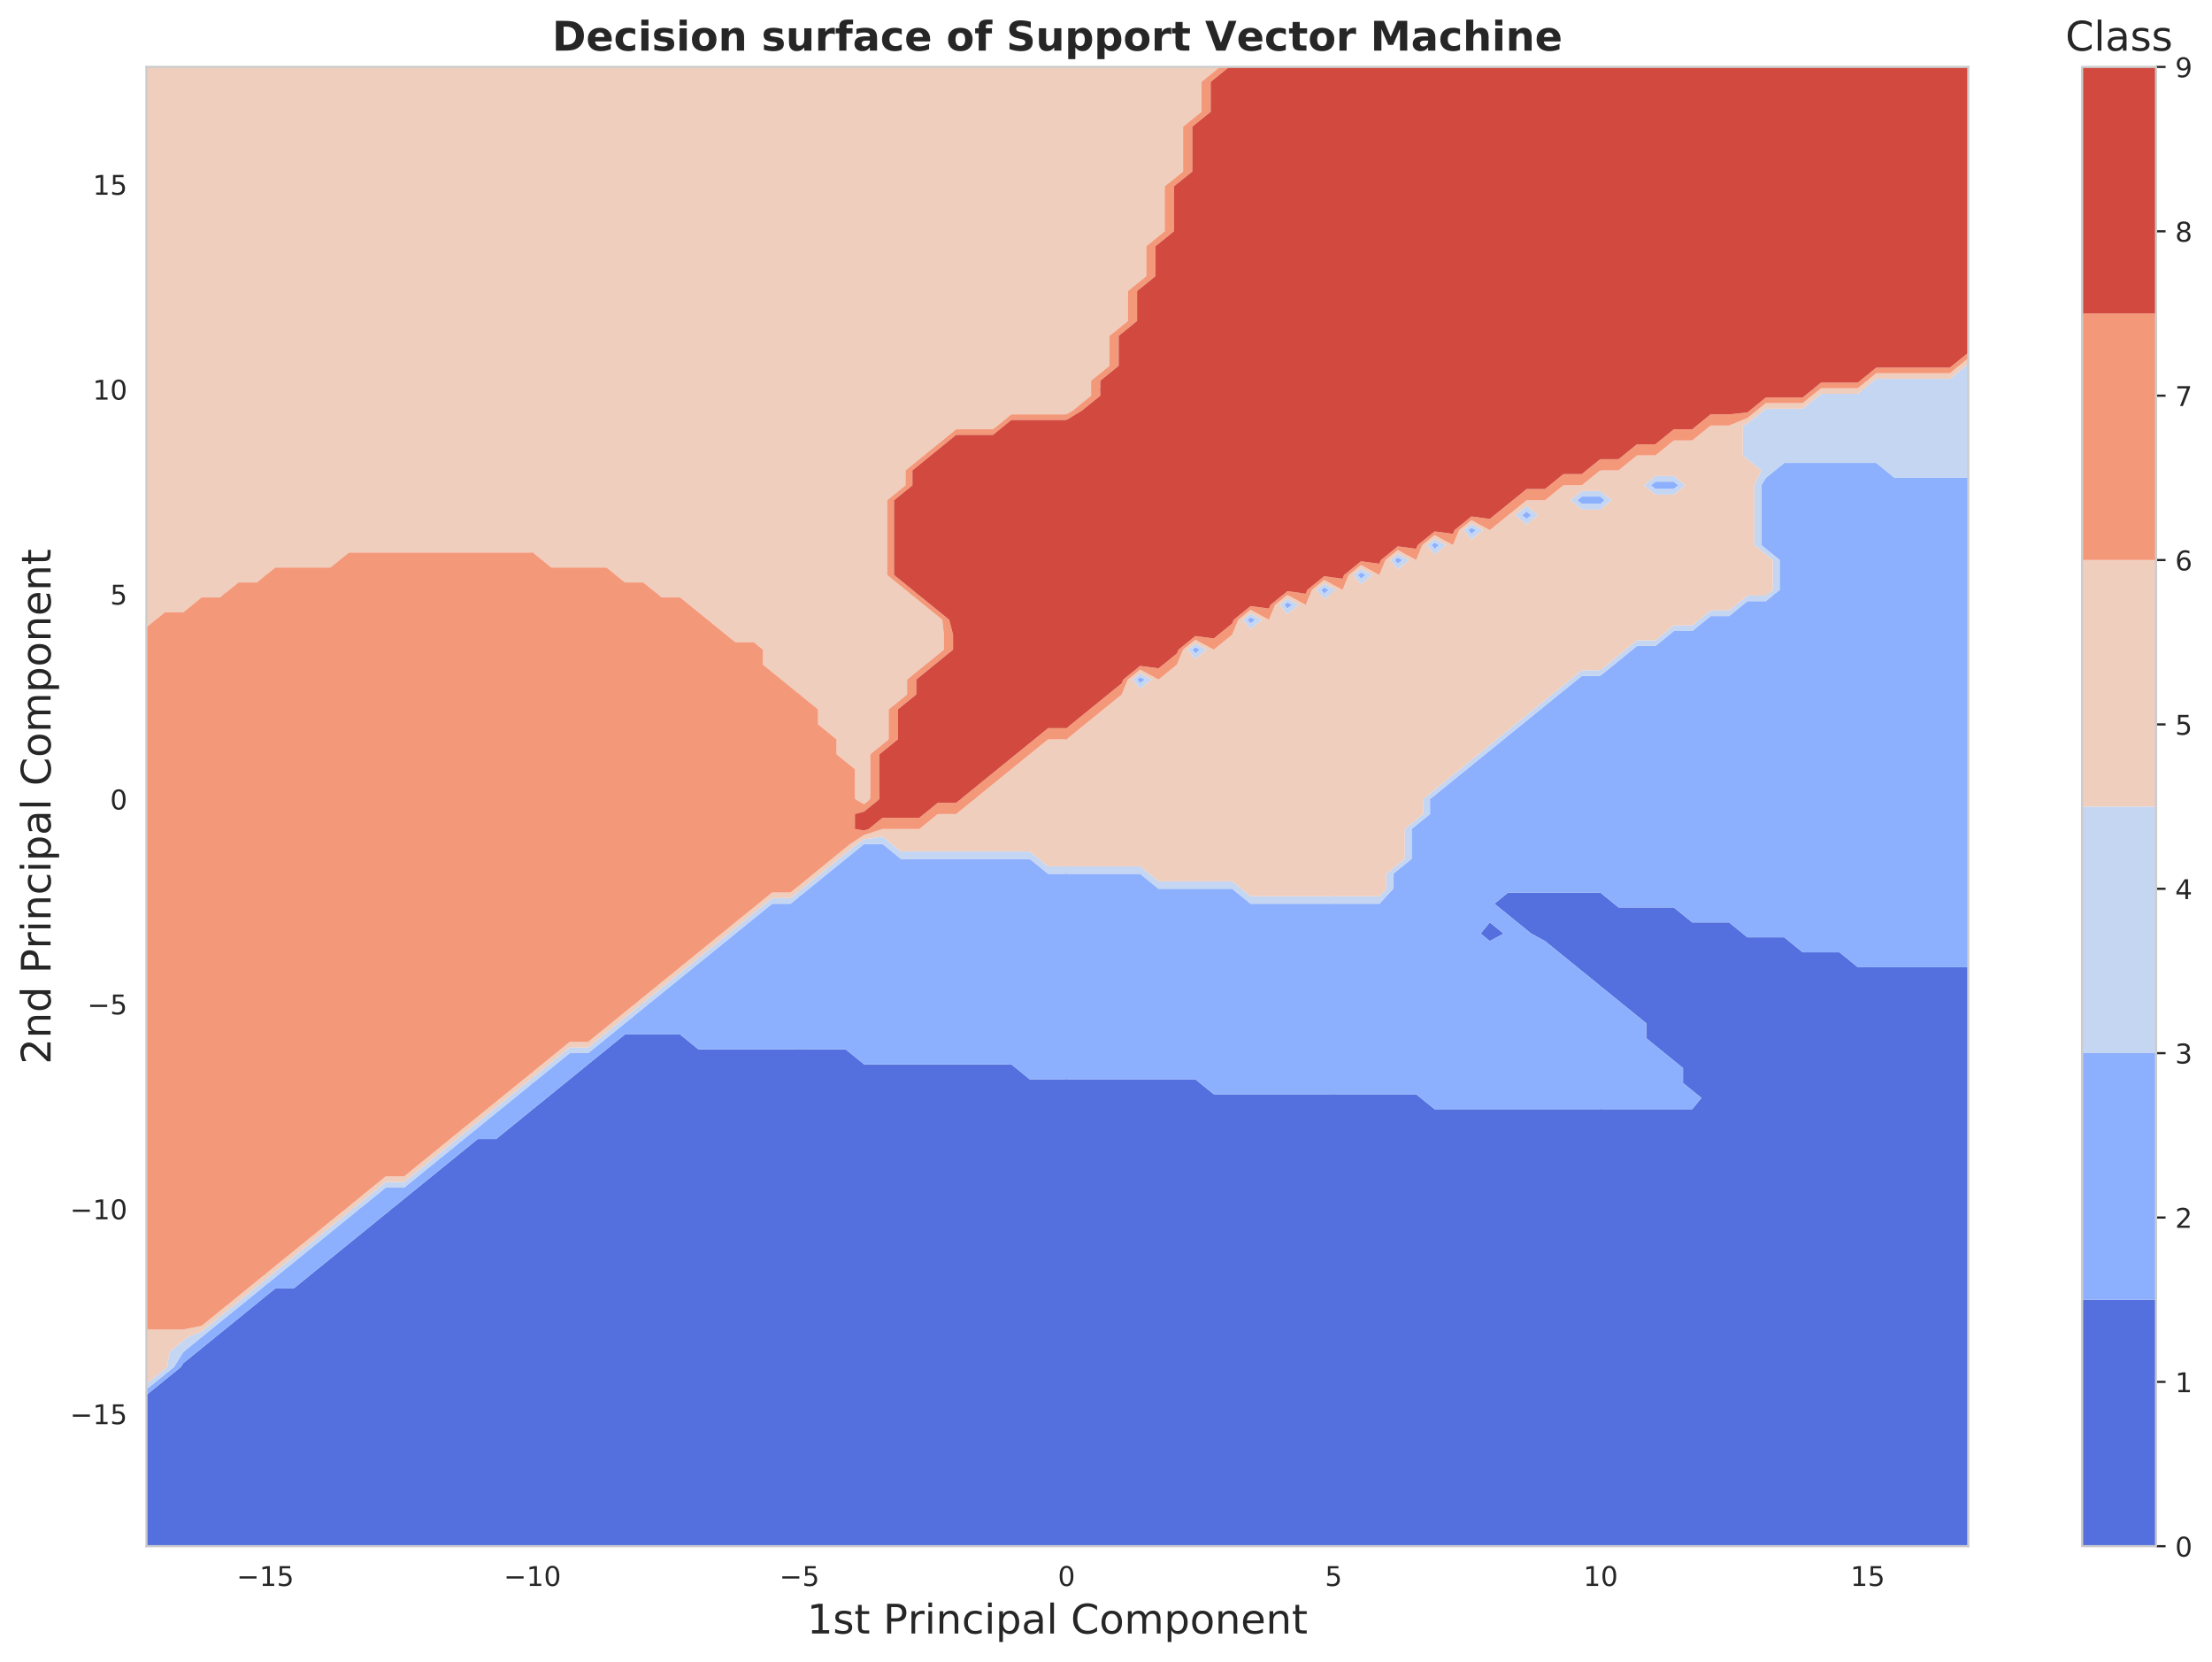 <?xml version="1.0" encoding="utf-8" standalone="no"?>
<!DOCTYPE svg PUBLIC "-//W3C//DTD SVG 1.1//EN"
  "http://www.w3.org/Graphics/SVG/1.1/DTD/svg11.dtd">
<!-- Created with matplotlib (http://matplotlib.org/) -->
<svg height="610.593pt" version="1.1" viewBox="0 0 813.014 610.593" width="813.014pt" xmlns="http://www.w3.org/2000/svg" xmlns:xlink="http://www.w3.org/1999/xlink">
 <defs>
  <style type="text/css">
*{stroke-linecap:butt;stroke-linejoin:round;}
  </style>
 </defs>
 <g id="figure_1">
  <g id="patch_1">
   <path d="M 0 610.593 
L 813.014 610.593 
L 813.014 0 
L 0 0 
z
" style="fill:#ffffff;"/>
  </g>
  <g id="axes_1">
   <g id="patch_2">
    <path d="M 53.822 568.198 
L 723.422 568.198 
L 723.422 24.598 
L 53.822 24.598 
z
" style="fill:#ffffff;"/>
   </g>
   <g id="matplotlib.axis_1">
    <g id="xtick_1">
     <g id="line2d_1">
      <path clip-path="url(#pece68c5f82)" d="M 97.526 568.198 
L 97.526 24.598 
" style="fill:none;stroke:#cccccc;stroke-linecap:round;stroke-width:0.8;"/>
     </g>
     <g id="text_1">
      <!-- −15 -->
      <defs>
       <path d="M 10.594 35.5 
L 73.188 35.5 
L 73.188 27.203 
L 10.594 27.203 
z
" id="DejaVuSans-2212"/>
       <path d="M 12.406 8.297 
L 28.516 8.297 
L 28.516 63.922 
L 10.984 60.406 
L 10.984 69.391 
L 28.422 72.906 
L 38.281 72.906 
L 38.281 8.297 
L 54.391 8.297 
L 54.391 0 
L 12.406 0 
z
" id="DejaVuSans-31"/>
       <path d="M 10.797 72.906 
L 49.516 72.906 
L 49.516 64.594 
L 19.828 64.594 
L 19.828 46.734 
Q 21.969 47.469 24.109 47.828 
Q 26.266 48.188 28.422 48.188 
Q 40.625 48.188 47.75 41.5 
Q 54.891 34.812 54.891 23.391 
Q 54.891 11.625 47.562 5.094 
Q 40.234 -1.422 26.906 -1.422 
Q 22.312 -1.422 17.547 -0.641 
Q 12.797 0.141 7.719 1.703 
L 7.719 11.625 
Q 12.109 9.234 16.797 8.062 
Q 21.484 6.891 26.703 6.891 
Q 35.156 6.891 40.078 11.328 
Q 45.016 15.766 45.016 23.391 
Q 45.016 31 40.078 35.438 
Q 35.156 39.891 26.703 39.891 
Q 22.75 39.891 18.812 39.016 
Q 14.891 38.141 10.797 36.281 
z
" id="DejaVuSans-35"/>
      </defs>
      <g style="fill:#262626;" transform="translate(86.973 582.796)scale(0.1 -0.1)">
       <use xlink:href="#DejaVuSans-2212"/>
       <use x="83.789" xlink:href="#DejaVuSans-31"/>
       <use x="147.412" xlink:href="#DejaVuSans-35"/>
      </g>
     </g>
    </g>
    <g id="xtick_2">
     <g id="line2d_2">
      <path clip-path="url(#pece68c5f82)" d="M 195.685 568.198 
L 195.685 24.598 
" style="fill:none;stroke:#cccccc;stroke-linecap:round;stroke-width:0.8;"/>
     </g>
     <g id="text_2">
      <!-- −10 -->
      <defs>
       <path d="M 31.781 66.406 
Q 24.172 66.406 20.328 58.906 
Q 16.5 51.422 16.5 36.375 
Q 16.5 21.391 20.328 13.891 
Q 24.172 6.391 31.781 6.391 
Q 39.453 6.391 43.281 13.891 
Q 47.125 21.391 47.125 36.375 
Q 47.125 51.422 43.281 58.906 
Q 39.453 66.406 31.781 66.406 
z
M 31.781 74.219 
Q 44.047 74.219 50.516 64.516 
Q 56.984 54.828 56.984 36.375 
Q 56.984 17.969 50.516 8.266 
Q 44.047 -1.422 31.781 -1.422 
Q 19.531 -1.422 13.062 8.266 
Q 6.594 17.969 6.594 36.375 
Q 6.594 54.828 13.062 64.516 
Q 19.531 74.219 31.781 74.219 
z
" id="DejaVuSans-30"/>
      </defs>
      <g style="fill:#262626;" transform="translate(185.133 582.796)scale(0.1 -0.1)">
       <use xlink:href="#DejaVuSans-2212"/>
       <use x="83.789" xlink:href="#DejaVuSans-31"/>
       <use x="147.412" xlink:href="#DejaVuSans-30"/>
      </g>
     </g>
    </g>
    <g id="xtick_3">
     <g id="line2d_3">
      <path clip-path="url(#pece68c5f82)" d="M 293.844 568.198 
L 293.844 24.598 
" style="fill:none;stroke:#cccccc;stroke-linecap:round;stroke-width:0.8;"/>
     </g>
     <g id="text_3">
      <!-- −5 -->
      <g style="fill:#262626;" transform="translate(286.473 582.796)scale(0.1 -0.1)">
       <use xlink:href="#DejaVuSans-2212"/>
       <use x="83.789" xlink:href="#DejaVuSans-35"/>
      </g>
     </g>
    </g>
    <g id="xtick_4">
     <g id="line2d_4">
      <path clip-path="url(#pece68c5f82)" d="M 392.004 568.198 
L 392.004 24.598 
" style="fill:none;stroke:#cccccc;stroke-linecap:round;stroke-width:0.8;"/>
     </g>
     <g id="text_4">
      <!-- 0 -->
      <g style="fill:#262626;" transform="translate(388.822 582.796)scale(0.1 -0.1)">
       <use xlink:href="#DejaVuSans-30"/>
      </g>
     </g>
    </g>
    <g id="xtick_5">
     <g id="line2d_5">
      <path clip-path="url(#pece68c5f82)" d="M 490.163 568.198 
L 490.163 24.598 
" style="fill:none;stroke:#cccccc;stroke-linecap:round;stroke-width:0.8;"/>
     </g>
     <g id="text_5">
      <!-- 5 -->
      <g style="fill:#262626;" transform="translate(486.982 582.796)scale(0.1 -0.1)">
       <use xlink:href="#DejaVuSans-35"/>
      </g>
     </g>
    </g>
    <g id="xtick_6">
     <g id="line2d_6">
      <path clip-path="url(#pece68c5f82)" d="M 588.322 568.198 
L 588.322 24.598 
" style="fill:none;stroke:#cccccc;stroke-linecap:round;stroke-width:0.8;"/>
     </g>
     <g id="text_6">
      <!-- 10 -->
      <g style="fill:#262626;" transform="translate(581.96 582.796)scale(0.1 -0.1)">
       <use xlink:href="#DejaVuSans-31"/>
       <use x="63.623" xlink:href="#DejaVuSans-30"/>
      </g>
     </g>
    </g>
    <g id="xtick_7">
     <g id="line2d_7">
      <path clip-path="url(#pece68c5f82)" d="M 686.482 568.198 
L 686.482 24.598 
" style="fill:none;stroke:#cccccc;stroke-linecap:round;stroke-width:0.8;"/>
     </g>
     <g id="text_7">
      <!-- 15 -->
      <g style="fill:#262626;" transform="translate(680.119 582.796)scale(0.1 -0.1)">
       <use xlink:href="#DejaVuSans-31"/>
       <use x="63.623" xlink:href="#DejaVuSans-35"/>
      </g>
     </g>
    </g>
    <g id="text_8">
     <!-- 1st Principal Component -->
     <defs>
      <path d="M 44.281 53.078 
L 44.281 44.578 
Q 40.484 46.531 36.375 47.5 
Q 32.281 48.484 27.875 48.484 
Q 21.188 48.484 17.844 46.438 
Q 14.5 44.391 14.5 40.281 
Q 14.5 37.156 16.891 35.375 
Q 19.281 33.594 26.516 31.984 
L 29.594 31.297 
Q 39.156 29.25 43.188 25.516 
Q 47.219 21.781 47.219 15.094 
Q 47.219 7.469 41.188 3.016 
Q 35.156 -1.422 24.609 -1.422 
Q 20.219 -1.422 15.453 -0.562 
Q 10.688 0.297 5.422 2 
L 5.422 11.281 
Q 10.406 8.688 15.234 7.391 
Q 20.062 6.109 24.812 6.109 
Q 31.156 6.109 34.562 8.281 
Q 37.984 10.453 37.984 14.406 
Q 37.984 18.062 35.516 20.016 
Q 33.062 21.969 24.703 23.781 
L 21.578 24.516 
Q 13.234 26.266 9.516 29.906 
Q 5.812 33.547 5.812 39.891 
Q 5.812 47.609 11.281 51.797 
Q 16.75 56 26.812 56 
Q 31.781 56 36.172 55.266 
Q 40.578 54.547 44.281 53.078 
z
" id="DejaVuSans-73"/>
      <path d="M 18.312 70.219 
L 18.312 54.688 
L 36.812 54.688 
L 36.812 47.703 
L 18.312 47.703 
L 18.312 18.016 
Q 18.312 11.328 20.141 9.422 
Q 21.969 7.516 27.594 7.516 
L 36.812 7.516 
L 36.812 0 
L 27.594 0 
Q 17.188 0 13.234 3.875 
Q 9.281 7.766 9.281 18.016 
L 9.281 47.703 
L 2.688 47.703 
L 2.688 54.688 
L 9.281 54.688 
L 9.281 70.219 
z
" id="DejaVuSans-74"/>
      <path id="DejaVuSans-20"/>
      <path d="M 19.672 64.797 
L 19.672 37.406 
L 32.078 37.406 
Q 38.969 37.406 42.719 40.969 
Q 46.484 44.531 46.484 51.125 
Q 46.484 57.672 42.719 61.234 
Q 38.969 64.797 32.078 64.797 
z
M 9.812 72.906 
L 32.078 72.906 
Q 44.344 72.906 50.609 67.359 
Q 56.891 61.812 56.891 51.125 
Q 56.891 40.328 50.609 34.812 
Q 44.344 29.297 32.078 29.297 
L 19.672 29.297 
L 19.672 0 
L 9.812 0 
z
" id="DejaVuSans-50"/>
      <path d="M 41.109 46.297 
Q 39.594 47.172 37.812 47.578 
Q 36.031 48 33.891 48 
Q 26.266 48 22.188 43.047 
Q 18.109 38.094 18.109 28.812 
L 18.109 0 
L 9.078 0 
L 9.078 54.688 
L 18.109 54.688 
L 18.109 46.188 
Q 20.953 51.172 25.484 53.578 
Q 30.031 56 36.531 56 
Q 37.453 56 38.578 55.875 
Q 39.703 55.766 41.062 55.516 
z
" id="DejaVuSans-72"/>
      <path d="M 9.422 54.688 
L 18.406 54.688 
L 18.406 0 
L 9.422 0 
z
M 9.422 75.984 
L 18.406 75.984 
L 18.406 64.594 
L 9.422 64.594 
z
" id="DejaVuSans-69"/>
      <path d="M 54.891 33.016 
L 54.891 0 
L 45.906 0 
L 45.906 32.719 
Q 45.906 40.484 42.875 44.328 
Q 39.844 48.188 33.797 48.188 
Q 26.516 48.188 22.312 43.547 
Q 18.109 38.922 18.109 30.906 
L 18.109 0 
L 9.078 0 
L 9.078 54.688 
L 18.109 54.688 
L 18.109 46.188 
Q 21.344 51.125 25.703 53.562 
Q 30.078 56 35.797 56 
Q 45.219 56 50.047 50.172 
Q 54.891 44.344 54.891 33.016 
z
" id="DejaVuSans-6e"/>
      <path d="M 48.781 52.594 
L 48.781 44.188 
Q 44.969 46.297 41.141 47.344 
Q 37.312 48.391 33.406 48.391 
Q 24.656 48.391 19.812 42.844 
Q 14.984 37.312 14.984 27.297 
Q 14.984 17.281 19.812 11.734 
Q 24.656 6.203 33.406 6.203 
Q 37.312 6.203 41.141 7.25 
Q 44.969 8.297 48.781 10.406 
L 48.781 2.094 
Q 45.016 0.344 40.984 -0.531 
Q 36.969 -1.422 32.422 -1.422 
Q 20.062 -1.422 12.781 6.344 
Q 5.516 14.109 5.516 27.297 
Q 5.516 40.672 12.859 48.328 
Q 20.219 56 33.016 56 
Q 37.156 56 41.109 55.141 
Q 45.062 54.297 48.781 52.594 
z
" id="DejaVuSans-63"/>
      <path d="M 18.109 8.203 
L 18.109 -20.797 
L 9.078 -20.797 
L 9.078 54.688 
L 18.109 54.688 
L 18.109 46.391 
Q 20.953 51.266 25.266 53.625 
Q 29.594 56 35.594 56 
Q 45.562 56 51.781 48.094 
Q 58.016 40.188 58.016 27.297 
Q 58.016 14.406 51.781 6.484 
Q 45.562 -1.422 35.594 -1.422 
Q 29.594 -1.422 25.266 0.953 
Q 20.953 3.328 18.109 8.203 
z
M 48.688 27.297 
Q 48.688 37.203 44.609 42.844 
Q 40.531 48.484 33.406 48.484 
Q 26.266 48.484 22.188 42.844 
Q 18.109 37.203 18.109 27.297 
Q 18.109 17.391 22.188 11.75 
Q 26.266 6.109 33.406 6.109 
Q 40.531 6.109 44.609 11.75 
Q 48.688 17.391 48.688 27.297 
z
" id="DejaVuSans-70"/>
      <path d="M 34.281 27.484 
Q 23.391 27.484 19.188 25 
Q 14.984 22.516 14.984 16.5 
Q 14.984 11.719 18.141 8.906 
Q 21.297 6.109 26.703 6.109 
Q 34.188 6.109 38.703 11.406 
Q 43.219 16.703 43.219 25.484 
L 43.219 27.484 
z
M 52.203 31.203 
L 52.203 0 
L 43.219 0 
L 43.219 8.297 
Q 40.141 3.328 35.547 0.953 
Q 30.953 -1.422 24.312 -1.422 
Q 15.922 -1.422 10.953 3.297 
Q 6 8.016 6 15.922 
Q 6 25.141 12.172 29.828 
Q 18.359 34.516 30.609 34.516 
L 43.219 34.516 
L 43.219 35.406 
Q 43.219 41.609 39.141 45 
Q 35.062 48.391 27.688 48.391 
Q 23 48.391 18.547 47.266 
Q 14.109 46.141 10.016 43.891 
L 10.016 52.203 
Q 14.938 54.109 19.578 55.047 
Q 24.219 56 28.609 56 
Q 40.484 56 46.344 49.844 
Q 52.203 43.703 52.203 31.203 
z
" id="DejaVuSans-61"/>
      <path d="M 9.422 75.984 
L 18.406 75.984 
L 18.406 0 
L 9.422 0 
z
" id="DejaVuSans-6c"/>
      <path d="M 64.406 67.281 
L 64.406 56.891 
Q 59.422 61.531 53.781 63.812 
Q 48.141 66.109 41.797 66.109 
Q 29.297 66.109 22.656 58.469 
Q 16.016 50.828 16.016 36.375 
Q 16.016 21.969 22.656 14.328 
Q 29.297 6.688 41.797 6.688 
Q 48.141 6.688 53.781 8.984 
Q 59.422 11.281 64.406 15.922 
L 64.406 5.609 
Q 59.234 2.094 53.438 0.328 
Q 47.656 -1.422 41.219 -1.422 
Q 24.656 -1.422 15.125 8.703 
Q 5.609 18.844 5.609 36.375 
Q 5.609 53.953 15.125 64.078 
Q 24.656 74.219 41.219 74.219 
Q 47.75 74.219 53.531 72.484 
Q 59.328 70.75 64.406 67.281 
z
" id="DejaVuSans-43"/>
      <path d="M 30.609 48.391 
Q 23.391 48.391 19.188 42.75 
Q 14.984 37.109 14.984 27.297 
Q 14.984 17.484 19.156 11.844 
Q 23.344 6.203 30.609 6.203 
Q 37.797 6.203 41.984 11.859 
Q 46.188 17.531 46.188 27.297 
Q 46.188 37.016 41.984 42.703 
Q 37.797 48.391 30.609 48.391 
z
M 30.609 56 
Q 42.328 56 49.016 48.375 
Q 55.719 40.766 55.719 27.297 
Q 55.719 13.875 49.016 6.219 
Q 42.328 -1.422 30.609 -1.422 
Q 18.844 -1.422 12.172 6.219 
Q 5.516 13.875 5.516 27.297 
Q 5.516 40.766 12.172 48.375 
Q 18.844 56 30.609 56 
z
" id="DejaVuSans-6f"/>
      <path d="M 52 44.188 
Q 55.375 50.25 60.062 53.125 
Q 64.75 56 71.094 56 
Q 79.641 56 84.281 50.016 
Q 88.922 44.047 88.922 33.016 
L 88.922 0 
L 79.891 0 
L 79.891 32.719 
Q 79.891 40.578 77.094 44.375 
Q 74.312 48.188 68.609 48.188 
Q 61.625 48.188 57.562 43.547 
Q 53.516 38.922 53.516 30.906 
L 53.516 0 
L 44.484 0 
L 44.484 32.719 
Q 44.484 40.625 41.703 44.406 
Q 38.922 48.188 33.109 48.188 
Q 26.219 48.188 22.156 43.531 
Q 18.109 38.875 18.109 30.906 
L 18.109 0 
L 9.078 0 
L 9.078 54.688 
L 18.109 54.688 
L 18.109 46.188 
Q 21.188 51.219 25.484 53.609 
Q 29.781 56 35.688 56 
Q 41.656 56 45.828 52.969 
Q 50 49.953 52 44.188 
z
" id="DejaVuSans-6d"/>
      <path d="M 56.203 29.594 
L 56.203 25.203 
L 14.891 25.203 
Q 15.484 15.922 20.484 11.062 
Q 25.484 6.203 34.422 6.203 
Q 39.594 6.203 44.453 7.469 
Q 49.312 8.734 54.109 11.281 
L 54.109 2.781 
Q 49.266 0.734 44.188 -0.344 
Q 39.109 -1.422 33.891 -1.422 
Q 20.797 -1.422 13.156 6.188 
Q 5.516 13.812 5.516 26.812 
Q 5.516 40.234 12.766 48.109 
Q 20.016 56 32.328 56 
Q 43.359 56 49.781 48.891 
Q 56.203 41.797 56.203 29.594 
z
M 47.219 32.234 
Q 47.125 39.594 43.094 43.984 
Q 39.062 48.391 32.422 48.391 
Q 24.906 48.391 20.391 44.141 
Q 15.875 39.891 15.188 32.172 
z
" id="DejaVuSans-65"/>
     </defs>
     <g style="fill:#262626;" transform="translate(296.603 600.273)scale(0.15 -0.15)">
      <use xlink:href="#DejaVuSans-31"/>
      <use x="63.623" xlink:href="#DejaVuSans-73"/>
      <use x="115.723" xlink:href="#DejaVuSans-74"/>
      <use x="154.932" xlink:href="#DejaVuSans-20"/>
      <use x="186.719" xlink:href="#DejaVuSans-50"/>
      <use x="247.006" xlink:href="#DejaVuSans-72"/>
      <use x="288.119" xlink:href="#DejaVuSans-69"/>
      <use x="315.902" xlink:href="#DejaVuSans-6e"/>
      <use x="379.281" xlink:href="#DejaVuSans-63"/>
      <use x="434.262" xlink:href="#DejaVuSans-69"/>
      <use x="462.045" xlink:href="#DejaVuSans-70"/>
      <use x="525.521" xlink:href="#DejaVuSans-61"/>
      <use x="586.801" xlink:href="#DejaVuSans-6c"/>
      <use x="614.584" xlink:href="#DejaVuSans-20"/>
      <use x="646.371" xlink:href="#DejaVuSans-43"/>
      <use x="716.195" xlink:href="#DejaVuSans-6f"/>
      <use x="777.377" xlink:href="#DejaVuSans-6d"/>
      <use x="874.789" xlink:href="#DejaVuSans-70"/>
      <use x="938.266" xlink:href="#DejaVuSans-6f"/>
      <use x="999.447" xlink:href="#DejaVuSans-6e"/>
      <use x="1062.826" xlink:href="#DejaVuSans-65"/>
      <use x="1124.35" xlink:href="#DejaVuSans-6e"/>
      <use x="1187.729" xlink:href="#DejaVuSans-74"/>
     </g>
    </g>
   </g>
   <g id="matplotlib.axis_2">
    <g id="ytick_1">
     <g id="line2d_8">
      <path clip-path="url(#pece68c5f82)" d="M 53.822 519.54 
L 723.422 519.54 
" style="fill:none;stroke:#cccccc;stroke-linecap:round;stroke-width:0.8;"/>
     </g>
     <g id="text_9">
      <!-- −15 -->
      <g style="fill:#262626;" transform="translate(25.717 523.339)scale(0.1 -0.1)">
       <use xlink:href="#DejaVuSans-2212"/>
       <use x="83.789" xlink:href="#DejaVuSans-31"/>
       <use x="147.412" xlink:href="#DejaVuSans-35"/>
      </g>
     </g>
    </g>
    <g id="ytick_2">
     <g id="line2d_9">
      <path clip-path="url(#pece68c5f82)" d="M 53.822 444.244 
L 723.422 444.244 
" style="fill:none;stroke:#cccccc;stroke-linecap:round;stroke-width:0.8;"/>
     </g>
     <g id="text_10">
      <!-- −10 -->
      <g style="fill:#262626;" transform="translate(25.717 448.043)scale(0.1 -0.1)">
       <use xlink:href="#DejaVuSans-2212"/>
       <use x="83.789" xlink:href="#DejaVuSans-31"/>
       <use x="147.412" xlink:href="#DejaVuSans-30"/>
      </g>
     </g>
    </g>
    <g id="ytick_3">
     <g id="line2d_10">
      <path clip-path="url(#pece68c5f82)" d="M 53.822 368.948 
L 723.422 368.948 
" style="fill:none;stroke:#cccccc;stroke-linecap:round;stroke-width:0.8;"/>
     </g>
     <g id="text_11">
      <!-- −5 -->
      <g style="fill:#262626;" transform="translate(32.08 372.747)scale(0.1 -0.1)">
       <use xlink:href="#DejaVuSans-2212"/>
       <use x="83.789" xlink:href="#DejaVuSans-35"/>
      </g>
     </g>
    </g>
    <g id="ytick_4">
     <g id="line2d_11">
      <path clip-path="url(#pece68c5f82)" d="M 53.822 293.652 
L 723.422 293.652 
" style="fill:none;stroke:#cccccc;stroke-linecap:round;stroke-width:0.8;"/>
     </g>
     <g id="text_12">
      <!-- 0 -->
      <g style="fill:#262626;" transform="translate(40.459 297.451)scale(0.1 -0.1)">
       <use xlink:href="#DejaVuSans-30"/>
      </g>
     </g>
    </g>
    <g id="ytick_5">
     <g id="line2d_12">
      <path clip-path="url(#pece68c5f82)" d="M 53.822 218.356 
L 723.422 218.356 
" style="fill:none;stroke:#cccccc;stroke-linecap:round;stroke-width:0.8;"/>
     </g>
     <g id="text_13">
      <!-- 5 -->
      <g style="fill:#262626;" transform="translate(40.459 222.155)scale(0.1 -0.1)">
       <use xlink:href="#DejaVuSans-35"/>
      </g>
     </g>
    </g>
    <g id="ytick_6">
     <g id="line2d_13">
      <path clip-path="url(#pece68c5f82)" d="M 53.822 143.06 
L 723.422 143.06 
" style="fill:none;stroke:#cccccc;stroke-linecap:round;stroke-width:0.8;"/>
     </g>
     <g id="text_14">
      <!-- 10 -->
      <g style="fill:#262626;" transform="translate(34.097 146.859)scale(0.1 -0.1)">
       <use xlink:href="#DejaVuSans-31"/>
       <use x="63.623" xlink:href="#DejaVuSans-30"/>
      </g>
     </g>
    </g>
    <g id="ytick_7">
     <g id="line2d_14">
      <path clip-path="url(#pece68c5f82)" d="M 53.822 67.764 
L 723.422 67.764 
" style="fill:none;stroke:#cccccc;stroke-linecap:round;stroke-width:0.8;"/>
     </g>
     <g id="text_15">
      <!-- 15 -->
      <g style="fill:#262626;" transform="translate(34.097 71.563)scale(0.1 -0.1)">
       <use xlink:href="#DejaVuSans-31"/>
       <use x="63.623" xlink:href="#DejaVuSans-35"/>
      </g>
     </g>
    </g>
    <g id="text_16">
     <!-- 2nd Principal Component -->
     <defs>
      <path d="M 19.188 8.297 
L 53.609 8.297 
L 53.609 0 
L 7.328 0 
L 7.328 8.297 
Q 12.938 14.109 22.625 23.891 
Q 32.328 33.688 34.812 36.531 
Q 39.547 41.844 41.422 45.531 
Q 43.312 49.219 43.312 52.781 
Q 43.312 58.594 39.234 62.25 
Q 35.156 65.922 28.609 65.922 
Q 23.969 65.922 18.812 64.312 
Q 13.672 62.703 7.812 59.422 
L 7.812 69.391 
Q 13.766 71.781 18.938 73 
Q 24.125 74.219 28.422 74.219 
Q 39.75 74.219 46.484 68.547 
Q 53.219 62.891 53.219 53.422 
Q 53.219 48.922 51.531 44.891 
Q 49.859 40.875 45.406 35.406 
Q 44.188 33.984 37.641 27.219 
Q 31.109 20.453 19.188 8.297 
z
" id="DejaVuSans-32"/>
      <path d="M 45.406 46.391 
L 45.406 75.984 
L 54.391 75.984 
L 54.391 0 
L 45.406 0 
L 45.406 8.203 
Q 42.578 3.328 38.25 0.953 
Q 33.938 -1.422 27.875 -1.422 
Q 17.969 -1.422 11.734 6.484 
Q 5.516 14.406 5.516 27.297 
Q 5.516 40.188 11.734 48.094 
Q 17.969 56 27.875 56 
Q 33.938 56 38.25 53.625 
Q 42.578 51.266 45.406 46.391 
z
M 14.797 27.297 
Q 14.797 17.391 18.875 11.75 
Q 22.953 6.109 30.078 6.109 
Q 37.203 6.109 41.297 11.75 
Q 45.406 17.391 45.406 27.297 
Q 45.406 37.203 41.297 42.844 
Q 37.203 48.484 30.078 48.484 
Q 22.953 48.484 18.875 42.844 
Q 14.797 37.203 14.797 27.297 
z
" id="DejaVuSans-64"/>
     </defs>
     <g style="fill:#262626;" transform="translate(18.598 391.084)rotate(-90)scale(0.15 -0.15)">
      <use xlink:href="#DejaVuSans-32"/>
      <use x="63.623" xlink:href="#DejaVuSans-6e"/>
      <use x="127.002" xlink:href="#DejaVuSans-64"/>
      <use x="190.479" xlink:href="#DejaVuSans-20"/>
      <use x="222.266" xlink:href="#DejaVuSans-50"/>
      <use x="282.553" xlink:href="#DejaVuSans-72"/>
      <use x="323.666" xlink:href="#DejaVuSans-69"/>
      <use x="351.449" xlink:href="#DejaVuSans-6e"/>
      <use x="414.828" xlink:href="#DejaVuSans-63"/>
      <use x="469.809" xlink:href="#DejaVuSans-69"/>
      <use x="497.592" xlink:href="#DejaVuSans-70"/>
      <use x="561.068" xlink:href="#DejaVuSans-61"/>
      <use x="622.348" xlink:href="#DejaVuSans-6c"/>
      <use x="650.131" xlink:href="#DejaVuSans-20"/>
      <use x="681.918" xlink:href="#DejaVuSans-43"/>
      <use x="751.742" xlink:href="#DejaVuSans-6f"/>
      <use x="812.924" xlink:href="#DejaVuSans-6d"/>
      <use x="910.336" xlink:href="#DejaVuSans-70"/>
      <use x="973.812" xlink:href="#DejaVuSans-6f"/>
      <use x="1034.994" xlink:href="#DejaVuSans-6e"/>
      <use x="1098.373" xlink:href="#DejaVuSans-65"/>
      <use x="1159.896" xlink:href="#DejaVuSans-6e"/>
      <use x="1223.275" xlink:href="#DejaVuSans-74"/>
     </g>
    </g>
   </g>
   <g id="PathCollection_1">
    <path clip-path="url(#pece68c5f82)" d="M 60.586 568.198 
L 67.349 568.198 
L 74.113 568.198 
L 80.876 568.198 
L 87.64 568.198 
L 94.404 568.198 
L 101.167 568.198 
L 107.931 568.198 
L 114.695 568.198 
L 121.458 568.198 
L 128.222 568.198 
L 134.986 568.198 
L 141.749 568.198 
L 148.513 568.198 
L 155.276 568.198 
L 162.04 568.198 
L 168.804 568.198 
L 175.567 568.198 
L 182.331 568.198 
L 189.095 568.198 
L 195.858 568.198 
L 202.622 568.198 
L 209.386 568.198 
L 216.149 568.198 
L 222.913 568.198 
L 229.676 568.198 
L 236.44 568.198 
L 243.204 568.198 
L 249.967 568.198 
L 256.731 568.198 
L 263.495 568.198 
L 270.258 568.198 
L 277.022 568.198 
L 283.786 568.198 
L 290.549 568.198 
L 297.313 568.198 
L 304.076 568.198 
L 310.84 568.198 
L 317.604 568.198 
L 324.367 568.198 
L 331.131 568.198 
L 337.895 568.198 
L 344.658 568.198 
L 351.422 568.198 
L 358.186 568.198 
L 364.949 568.198 
L 371.713 568.198 
L 378.476 568.198 
L 385.24 568.198 
L 392.004 568.198 
L 398.767 568.198 
L 405.531 568.198 
L 412.295 568.198 
L 419.058 568.198 
L 425.822 568.198 
L 432.586 568.198 
L 439.349 568.198 
L 446.113 568.198 
L 452.876 568.198 
L 459.64 568.198 
L 466.404 568.198 
L 473.167 568.198 
L 479.931 568.198 
L 486.695 568.198 
L 493.458 568.198 
L 500.222 568.198 
L 506.986 568.198 
L 513.749 568.198 
L 520.513 568.198 
L 527.276 568.198 
L 534.04 568.198 
L 540.804 568.198 
L 547.567 568.198 
L 554.331 568.198 
L 561.095 568.198 
L 567.858 568.198 
L 574.622 568.198 
L 581.386 568.198 
L 588.149 568.198 
L 594.913 568.198 
L 601.676 568.198 
L 608.44 568.198 
L 615.204 568.198 
L 621.967 568.198 
L 628.731 568.198 
L 635.495 568.198 
L 642.258 568.198 
L 649.022 568.198 
L 655.786 568.198 
L 662.549 568.198 
L 669.313 568.198 
L 676.076 568.198 
L 682.84 568.198 
L 689.604 568.198 
L 696.367 568.198 
L 703.131 568.198 
L 709.895 568.198 
L 716.658 568.198 
L 723.422 568.198 
L 723.422 562.707 
L 723.422 557.216 
L 723.422 551.725 
L 723.422 546.234 
L 723.422 540.743 
L 723.422 535.252 
L 723.422 529.761 
L 723.422 524.27 
L 723.422 518.779 
L 723.422 513.289 
L 723.422 507.798 
L 723.422 502.307 
L 723.422 496.816 
L 723.422 491.325 
L 723.422 485.834 
L 723.422 480.343 
L 723.422 474.852 
L 723.422 469.361 
L 723.422 463.87 
L 723.422 458.379 
L 723.422 452.889 
L 723.422 447.398 
L 723.422 441.907 
L 723.422 436.416 
L 723.422 430.925 
L 723.422 425.434 
L 723.422 419.943 
L 723.422 414.452 
L 723.422 408.961 
L 723.422 403.47 
L 723.422 397.979 
L 723.422 392.489 
L 723.422 386.998 
L 723.422 381.507 
L 723.422 376.016 
L 723.422 370.525 
L 723.422 365.034 
L 723.422 359.543 
L 723.422 355.425 
L 716.658 355.425 
L 709.895 355.425 
L 703.131 355.425 
L 696.367 355.425 
L 689.604 355.425 
L 682.84 355.425 
L 681.149 354.052 
L 676.076 349.934 
L 669.313 349.934 
L 662.549 349.934 
L 660.858 348.561 
L 655.786 344.443 
L 649.022 344.443 
L 642.258 344.443 
L 640.567 343.07 
L 635.495 338.952 
L 628.731 338.952 
L 621.967 338.952 
L 620.276 337.579 
L 615.204 333.461 
L 608.44 333.461 
L 601.676 333.461 
L 594.913 333.461 
L 593.222 332.089 
L 588.149 327.97 
L 581.386 327.97 
L 574.622 327.97 
L 567.858 327.97 
L 561.095 327.97 
L 554.331 327.97 
L 549.258 332.089 
L 554.331 336.207 
L 556.022 337.579 
L 561.095 341.698 
L 562.786 343.07 
L 567.858 345.816 
L 571.24 348.561 
L 574.622 351.307 
L 578.004 354.052 
L 581.386 356.798 
L 584.767 359.543 
L 588.149 362.289 
L 591.531 365.034 
L 594.913 367.779 
L 598.295 370.525 
L 601.676 373.27 
L 605.058 376.016 
L 605.058 381.507 
L 608.44 384.252 
L 611.822 386.998 
L 615.204 389.743 
L 618.586 392.489 
L 618.586 397.979 
L 621.967 400.725 
L 625.349 403.47 
L 621.967 407.589 
L 615.204 407.589 
L 608.44 407.589 
L 601.676 407.589 
L 594.913 407.589 
L 588.149 407.589 
L 581.386 407.589 
L 574.622 407.589 
L 567.858 407.589 
L 561.095 407.589 
L 554.331 407.589 
L 547.567 407.589 
L 540.804 407.589 
L 534.04 407.589 
L 527.276 407.589 
L 522.204 403.47 
L 520.513 402.098 
L 513.749 402.098 
L 506.986 402.098 
L 500.222 402.098 
L 493.458 402.098 
L 486.695 402.098 
L 479.931 402.098 
L 473.167 402.098 
L 466.404 402.098 
L 459.64 402.098 
L 452.876 402.098 
L 446.113 402.098 
L 441.04 397.979 
L 439.349 396.607 
L 432.586 396.607 
L 425.822 396.607 
L 419.058 396.607 
L 412.295 396.607 
L 405.531 396.607 
L 398.767 396.607 
L 392.004 396.607 
L 385.24 396.607 
L 378.476 396.607 
L 373.404 392.489 
L 371.713 391.116 
L 364.949 391.116 
L 358.186 391.116 
L 351.422 391.116 
L 344.658 391.116 
L 337.895 391.116 
L 331.131 391.116 
L 324.367 391.116 
L 317.604 391.116 
L 312.531 386.998 
L 310.84 385.625 
L 304.076 385.625 
L 297.313 385.625 
L 290.549 385.625 
L 283.786 385.625 
L 277.022 385.625 
L 270.258 385.625 
L 263.495 385.625 
L 256.731 385.625 
L 251.658 381.507 
L 249.967 380.134 
L 243.204 380.134 
L 236.44 380.134 
L 229.676 380.134 
L 227.986 381.507 
L 222.913 385.625 
L 221.222 386.998 
L 216.149 391.116 
L 214.458 392.489 
L 209.386 396.607 
L 207.695 397.979 
L 202.622 402.098 
L 200.931 403.47 
L 195.858 407.589 
L 194.167 408.961 
L 189.095 413.079 
L 187.404 414.452 
L 182.331 418.57 
L 175.567 418.57 
L 173.876 419.943 
L 168.804 424.061 
L 167.113 425.434 
L 162.04 429.552 
L 160.349 430.925 
L 155.276 435.043 
L 153.586 436.416 
L 148.513 440.534 
L 146.822 441.907 
L 141.749 446.025 
L 140.058 447.398 
L 134.986 451.516 
L 133.295 452.889 
L 128.222 457.007 
L 126.531 458.379 
L 121.458 462.498 
L 119.767 463.87 
L 114.695 467.989 
L 113.004 469.361 
L 107.931 473.479 
L 101.167 473.479 
L 99.476 474.852 
L 94.404 478.97 
L 92.713 480.343 
L 87.64 484.461 
L 85.949 485.834 
L 80.876 489.952 
L 79.186 491.325 
L 74.113 495.443 
L 72.422 496.816 
L 67.349 500.934 
L 66.504 502.307 
L 60.586 507.111 
L 59.74 507.798 
L 53.822 512.602 
L 53.822 513.289 
L 53.822 518.779 
L 53.822 524.27 
L 53.822 529.761 
L 53.822 535.252 
L 53.822 540.743 
L 53.822 546.234 
L 53.822 551.725 
L 53.822 557.216 
L 53.822 562.707 
L 53.822 568.198 
z
" style="fill:#5470de;"/>
    <path clip-path="url(#pece68c5f82)" d="M 547.567 345.816 
L 552.64 343.07 
L 547.567 338.952 
L 544.186 343.07 
z
" style="fill:#5470de;"/>
   </g>
   <g id="PathCollection_2">
    <path clip-path="url(#pece68c5f82)" d="M 59.74 507.798 
L 60.586 507.111 
L 66.504 502.307 
L 67.349 500.934 
L 72.422 496.816 
L 74.113 495.443 
L 79.186 491.325 
L 80.876 489.952 
L 85.949 485.834 
L 87.64 484.461 
L 92.713 480.343 
L 94.404 478.97 
L 99.476 474.852 
L 101.167 473.479 
L 107.931 473.479 
L 113.004 469.361 
L 114.695 467.989 
L 119.767 463.87 
L 121.458 462.498 
L 126.531 458.379 
L 128.222 457.007 
L 133.295 452.889 
L 134.986 451.516 
L 140.058 447.398 
L 141.749 446.025 
L 146.822 441.907 
L 148.513 440.534 
L 153.586 436.416 
L 155.276 435.043 
L 160.349 430.925 
L 162.04 429.552 
L 167.113 425.434 
L 168.804 424.061 
L 173.876 419.943 
L 175.567 418.57 
L 182.331 418.57 
L 187.404 414.452 
L 189.095 413.079 
L 194.167 408.961 
L 195.858 407.589 
L 200.931 403.47 
L 202.622 402.098 
L 207.695 397.979 
L 209.386 396.607 
L 214.458 392.489 
L 216.149 391.116 
L 221.222 386.998 
L 222.913 385.625 
L 227.986 381.507 
L 229.676 380.134 
L 236.44 380.134 
L 243.204 380.134 
L 249.967 380.134 
L 251.658 381.507 
L 256.731 385.625 
L 263.495 385.625 
L 270.258 385.625 
L 277.022 385.625 
L 283.786 385.625 
L 290.549 385.625 
L 297.313 385.625 
L 304.076 385.625 
L 310.84 385.625 
L 312.531 386.998 
L 317.604 391.116 
L 324.367 391.116 
L 331.131 391.116 
L 337.895 391.116 
L 344.658 391.116 
L 351.422 391.116 
L 358.186 391.116 
L 364.949 391.116 
L 371.713 391.116 
L 373.404 392.489 
L 378.476 396.607 
L 385.24 396.607 
L 392.004 396.607 
L 398.767 396.607 
L 405.531 396.607 
L 412.295 396.607 
L 419.058 396.607 
L 425.822 396.607 
L 432.586 396.607 
L 439.349 396.607 
L 441.04 397.979 
L 446.113 402.098 
L 452.876 402.098 
L 459.64 402.098 
L 466.404 402.098 
L 473.167 402.098 
L 479.931 402.098 
L 486.695 402.098 
L 493.458 402.098 
L 500.222 402.098 
L 506.986 402.098 
L 513.749 402.098 
L 520.513 402.098 
L 522.204 403.47 
L 527.276 407.589 
L 534.04 407.589 
L 540.804 407.589 
L 547.567 407.589 
L 554.331 407.589 
L 561.095 407.589 
L 567.858 407.589 
L 574.622 407.589 
L 581.386 407.589 
L 588.149 407.589 
L 594.913 407.589 
L 601.676 407.589 
L 608.44 407.589 
L 615.204 407.589 
L 621.967 407.589 
L 625.349 403.47 
L 621.967 400.725 
L 618.586 397.979 
L 618.586 392.489 
L 615.204 389.743 
L 611.822 386.998 
L 608.44 384.252 
L 605.058 381.507 
L 605.058 376.016 
L 601.676 373.27 
L 598.295 370.525 
L 594.913 367.779 
L 591.531 365.034 
L 588.149 362.289 
L 584.767 359.543 
L 581.386 356.798 
L 578.004 354.052 
L 574.622 351.307 
L 571.24 348.561 
L 567.858 345.816 
L 562.786 343.07 
L 561.095 341.698 
L 556.022 337.579 
L 554.331 336.207 
L 549.258 332.089 
L 554.331 327.97 
L 561.095 327.97 
L 567.858 327.97 
L 574.622 327.97 
L 581.386 327.97 
L 588.149 327.97 
L 593.222 332.089 
L 594.913 333.461 
L 601.676 333.461 
L 608.44 333.461 
L 615.204 333.461 
L 620.276 337.579 
L 621.967 338.952 
L 628.731 338.952 
L 635.495 338.952 
L 640.567 343.07 
L 642.258 344.443 
L 649.022 344.443 
L 655.786 344.443 
L 660.858 348.561 
L 662.549 349.934 
L 669.313 349.934 
L 676.076 349.934 
L 681.149 354.052 
L 682.84 355.425 
L 689.604 355.425 
L 696.367 355.425 
L 703.131 355.425 
L 709.895 355.425 
L 716.658 355.425 
L 723.422 355.425 
L 723.422 354.052 
L 723.422 348.561 
L 723.422 343.07 
L 723.422 337.579 
L 723.422 332.089 
L 723.422 326.598 
L 723.422 321.107 
L 723.422 315.616 
L 723.422 310.125 
L 723.422 304.634 
L 723.422 299.143 
L 723.422 293.652 
L 723.422 288.161 
L 723.422 282.67 
L 723.422 277.179 
L 723.422 271.689 
L 723.422 266.198 
L 723.422 260.707 
L 723.422 255.216 
L 723.422 249.725 
L 723.422 244.234 
L 723.422 238.743 
L 723.422 233.252 
L 723.422 227.761 
L 723.422 222.27 
L 723.422 216.779 
L 723.422 211.289 
L 723.422 205.798 
L 723.422 200.307 
L 723.422 194.816 
L 723.422 189.325 
L 723.422 183.834 
L 723.422 178.343 
L 723.422 175.598 
L 716.658 175.598 
L 709.895 175.598 
L 703.131 175.598 
L 696.367 175.598 
L 692.986 172.852 
L 689.604 170.107 
L 682.84 170.107 
L 676.076 170.107 
L 669.313 170.107 
L 662.549 170.107 
L 655.786 170.107 
L 652.404 172.852 
L 649.022 175.598 
L 647.331 178.343 
L 647.331 183.834 
L 647.331 189.325 
L 647.331 194.816 
L 647.331 200.307 
L 649.022 201.679 
L 654.095 205.798 
L 654.095 211.289 
L 654.095 216.779 
L 649.022 220.898 
L 642.258 220.898 
L 640.567 222.27 
L 635.495 226.389 
L 628.731 226.389 
L 627.04 227.761 
L 621.967 231.879 
L 615.204 231.879 
L 613.513 233.252 
L 608.44 237.37 
L 601.676 237.37 
L 599.986 238.743 
L 594.913 242.861 
L 593.222 244.234 
L 588.149 248.352 
L 581.386 248.352 
L 579.695 249.725 
L 574.622 253.843 
L 572.931 255.216 
L 567.858 259.334 
L 566.167 260.707 
L 561.095 264.825 
L 559.404 266.198 
L 554.331 270.316 
L 552.64 271.689 
L 547.567 275.807 
L 545.876 277.179 
L 540.804 281.298 
L 539.113 282.67 
L 534.04 286.789 
L 532.349 288.161 
L 527.276 292.279 
L 525.586 293.652 
L 525.586 299.143 
L 520.513 303.261 
L 518.822 304.634 
L 518.822 310.125 
L 518.822 315.616 
L 513.749 319.734 
L 512.058 321.107 
L 512.058 326.598 
L 506.986 332.089 
L 500.222 332.089 
L 493.458 332.089 
L 486.695 332.089 
L 479.931 332.089 
L 473.167 332.089 
L 466.404 332.089 
L 459.64 332.089 
L 452.876 326.598 
L 446.113 326.598 
L 439.349 326.598 
L 432.586 326.598 
L 425.822 326.598 
L 419.058 321.107 
L 412.295 321.107 
L 405.531 321.107 
L 398.767 321.107 
L 392.004 321.107 
L 385.24 321.107 
L 378.476 315.616 
L 371.713 315.616 
L 364.949 315.616 
L 358.186 315.616 
L 351.422 315.616 
L 344.658 315.616 
L 337.895 315.616 
L 331.131 315.616 
L 324.367 310.125 
L 317.604 310.125 
L 310.84 315.616 
L 304.076 321.107 
L 297.313 326.598 
L 290.549 332.089 
L 283.786 332.089 
L 277.022 337.579 
L 270.258 343.07 
L 263.495 348.561 
L 256.731 354.052 
L 249.967 359.543 
L 243.204 365.034 
L 236.44 370.525 
L 229.676 376.016 
L 222.913 381.507 
L 216.149 386.998 
L 209.386 386.998 
L 202.622 392.489 
L 195.858 397.979 
L 189.095 403.47 
L 182.331 408.961 
L 175.567 414.452 
L 168.804 419.943 
L 162.04 425.434 
L 155.276 430.925 
L 148.513 436.416 
L 141.749 436.416 
L 134.986 441.907 
L 128.222 447.398 
L 121.458 452.889 
L 114.695 458.379 
L 107.931 463.87 
L 101.167 469.361 
L 94.404 474.852 
L 87.64 480.343 
L 80.876 485.834 
L 74.113 491.325 
L 67.349 496.816 
L 63.967 502.307 
L 60.586 505.052 
L 57.204 507.798 
L 53.822 510.543 
L 53.822 512.602 
z
M 544.186 343.07 
L 547.567 338.952 
L 552.64 343.07 
L 547.567 345.816 
z
" style="fill:#8db0fe;"/>
    <path clip-path="url(#pece68c5f82)" d="M 419.058 251.098 
L 420.749 249.725 
L 419.058 248.81 
L 417.931 249.725 
z
" style="fill:#8db0fe;"/>
    <path clip-path="url(#pece68c5f82)" d="M 439.349 240.116 
L 441.04 238.743 
L 439.349 237.828 
L 438.222 238.743 
z
" style="fill:#8db0fe;"/>
    <path clip-path="url(#pece68c5f82)" d="M 459.64 229.134 
L 461.331 227.761 
L 459.64 226.846 
L 458.513 227.761 
z
" style="fill:#8db0fe;"/>
    <path clip-path="url(#pece68c5f82)" d="M 473.167 223.643 
L 474.858 222.27 
L 473.167 221.355 
L 472.04 222.27 
z
" style="fill:#8db0fe;"/>
    <path clip-path="url(#pece68c5f82)" d="M 486.695 218.152 
L 488.386 216.779 
L 486.695 215.864 
L 485.567 216.779 
z
" style="fill:#8db0fe;"/>
    <path clip-path="url(#pece68c5f82)" d="M 500.222 212.661 
L 501.913 211.289 
L 500.222 210.373 
L 499.095 211.289 
z
" style="fill:#8db0fe;"/>
    <path clip-path="url(#pece68c5f82)" d="M 513.749 207.17 
L 515.44 205.798 
L 513.749 204.883 
L 512.622 205.798 
z
" style="fill:#8db0fe;"/>
    <path clip-path="url(#pece68c5f82)" d="M 527.276 201.679 
L 528.967 200.307 
L 527.276 199.392 
L 526.149 200.307 
z
" style="fill:#8db0fe;"/>
    <path clip-path="url(#pece68c5f82)" d="M 540.804 196.189 
L 542.495 194.816 
L 540.804 193.901 
L 539.676 194.816 
z
" style="fill:#8db0fe;"/>
    <path clip-path="url(#pece68c5f82)" d="M 561.095 190.698 
L 562.786 189.325 
L 561.095 187.952 
L 559.404 189.325 
z
" style="fill:#8db0fe;"/>
    <path clip-path="url(#pece68c5f82)" d="M 581.386 185.207 
L 588.149 185.207 
L 589.84 183.834 
L 588.149 182.461 
L 581.386 182.461 
L 579.695 183.834 
z
" style="fill:#8db0fe;"/>
    <path clip-path="url(#pece68c5f82)" d="M 608.44 179.716 
L 615.204 179.716 
L 616.895 178.343 
L 615.204 176.97 
L 608.44 176.97 
L 606.749 178.343 
z
" style="fill:#8db0fe;"/>
   </g>
   <g id="PathCollection_3">
    <path clip-path="url(#pece68c5f82)" d="M 57.204 507.798 
L 60.586 505.052 
L 63.967 502.307 
L 67.349 496.816 
L 74.113 491.325 
L 80.876 485.834 
L 87.64 480.343 
L 94.404 474.852 
L 101.167 469.361 
L 107.931 463.87 
L 114.695 458.379 
L 121.458 452.889 
L 128.222 447.398 
L 134.986 441.907 
L 141.749 436.416 
L 148.513 436.416 
L 155.276 430.925 
L 162.04 425.434 
L 168.804 419.943 
L 175.567 414.452 
L 182.331 408.961 
L 189.095 403.47 
L 195.858 397.979 
L 202.622 392.489 
L 209.386 386.998 
L 216.149 386.998 
L 222.913 381.507 
L 229.676 376.016 
L 236.44 370.525 
L 243.204 365.034 
L 249.967 359.543 
L 256.731 354.052 
L 263.495 348.561 
L 270.258 343.07 
L 277.022 337.579 
L 283.786 332.089 
L 290.549 332.089 
L 297.313 326.598 
L 304.076 321.107 
L 310.84 315.616 
L 317.604 310.125 
L 324.367 310.125 
L 331.131 315.616 
L 337.895 315.616 
L 344.658 315.616 
L 351.422 315.616 
L 358.186 315.616 
L 364.949 315.616 
L 371.713 315.616 
L 378.476 315.616 
L 385.24 321.107 
L 392.004 321.107 
L 398.767 321.107 
L 405.531 321.107 
L 412.295 321.107 
L 419.058 321.107 
L 425.822 326.598 
L 432.586 326.598 
L 439.349 326.598 
L 446.113 326.598 
L 452.876 326.598 
L 459.64 332.089 
L 466.404 332.089 
L 473.167 332.089 
L 479.931 332.089 
L 486.695 332.089 
L 493.458 332.089 
L 500.222 332.089 
L 506.986 332.089 
L 512.058 326.598 
L 512.058 321.107 
L 513.749 319.734 
L 518.822 315.616 
L 518.822 310.125 
L 518.822 304.634 
L 520.513 303.261 
L 525.586 299.143 
L 525.586 293.652 
L 527.276 292.279 
L 532.349 288.161 
L 534.04 286.789 
L 539.113 282.67 
L 540.804 281.298 
L 545.876 277.179 
L 547.567 275.807 
L 552.64 271.689 
L 554.331 270.316 
L 559.404 266.198 
L 561.095 264.825 
L 566.167 260.707 
L 567.858 259.334 
L 572.931 255.216 
L 574.622 253.843 
L 579.695 249.725 
L 581.386 248.352 
L 588.149 248.352 
L 593.222 244.234 
L 594.913 242.861 
L 599.986 238.743 
L 601.676 237.37 
L 608.44 237.37 
L 613.513 233.252 
L 615.204 231.879 
L 621.967 231.879 
L 627.04 227.761 
L 628.731 226.389 
L 635.495 226.389 
L 640.567 222.27 
L 642.258 220.898 
L 649.022 220.898 
L 654.095 216.779 
L 654.095 211.289 
L 654.095 205.798 
L 649.022 201.679 
L 647.331 200.307 
L 647.331 194.816 
L 647.331 189.325 
L 647.331 183.834 
L 647.331 178.343 
L 649.022 175.598 
L 652.404 172.852 
L 655.786 170.107 
L 662.549 170.107 
L 669.313 170.107 
L 676.076 170.107 
L 682.84 170.107 
L 689.604 170.107 
L 692.986 172.852 
L 696.367 175.598 
L 703.131 175.598 
L 709.895 175.598 
L 716.658 175.598 
L 723.422 175.598 
L 723.422 172.852 
L 723.422 167.361 
L 723.422 161.87 
L 723.422 156.379 
L 723.422 150.889 
L 723.422 145.398 
L 723.422 139.907 
L 723.422 134.416 
L 723.422 133.729 
L 722.576 134.416 
L 716.658 139.22 
L 709.895 139.22 
L 703.131 139.22 
L 696.367 139.22 
L 689.604 139.22 
L 688.758 139.907 
L 682.84 144.711 
L 676.076 144.711 
L 669.313 144.711 
L 668.467 145.398 
L 662.549 150.202 
L 655.786 150.202 
L 649.022 150.202 
L 648.176 150.889 
L 642.258 155.693 
L 640.567 156.379 
L 640.567 161.87 
L 640.567 167.361 
L 642.258 168.734 
L 647.331 172.852 
L 644.795 178.343 
L 644.795 183.834 
L 644.795 189.325 
L 644.795 194.816 
L 644.795 200.307 
L 649.022 203.739 
L 651.558 205.798 
L 651.558 211.289 
L 651.558 216.779 
L 649.022 218.839 
L 642.258 218.839 
L 638.031 222.27 
L 635.495 224.329 
L 628.731 224.329 
L 624.504 227.761 
L 621.967 229.82 
L 615.204 229.82 
L 610.976 233.252 
L 608.44 235.311 
L 601.676 235.311 
L 597.449 238.743 
L 594.913 240.802 
L 590.686 244.234 
L 588.149 246.293 
L 581.386 246.293 
L 577.158 249.725 
L 574.622 251.784 
L 570.395 255.216 
L 567.858 257.275 
L 563.631 260.707 
L 561.095 262.766 
L 556.867 266.198 
L 554.331 268.257 
L 550.104 271.689 
L 547.567 273.748 
L 543.34 277.179 
L 540.804 279.239 
L 536.576 282.67 
L 534.04 284.729 
L 529.813 288.161 
L 527.276 290.22 
L 523.049 293.652 
L 523.049 299.143 
L 520.513 301.202 
L 516.286 304.634 
L 516.286 310.125 
L 516.286 315.616 
L 513.749 317.675 
L 509.522 321.107 
L 509.522 326.598 
L 506.986 329.343 
L 500.222 329.343 
L 493.458 329.343 
L 486.695 329.343 
L 479.931 329.343 
L 473.167 329.343 
L 466.404 329.343 
L 459.64 329.343 
L 456.258 326.598 
L 452.876 323.852 
L 446.113 323.852 
L 439.349 323.852 
L 432.586 323.852 
L 425.822 323.852 
L 422.44 321.107 
L 419.058 318.361 
L 412.295 318.361 
L 405.531 318.361 
L 398.767 318.361 
L 392.004 318.361 
L 385.24 318.361 
L 381.858 315.616 
L 378.476 312.87 
L 371.713 312.87 
L 364.949 312.87 
L 358.186 312.87 
L 351.422 312.87 
L 344.658 312.87 
L 337.895 312.87 
L 331.131 312.87 
L 327.749 310.125 
L 324.367 307.379 
L 317.604 308.478 
L 315.067 310.125 
L 310.84 313.557 
L 308.304 315.616 
L 304.076 319.048 
L 301.54 321.107 
L 297.313 324.539 
L 294.776 326.598 
L 290.549 330.029 
L 283.786 330.029 
L 281.249 332.089 
L 277.022 335.52 
L 274.486 337.579 
L 270.258 341.011 
L 267.722 343.07 
L 263.495 346.502 
L 260.958 348.561 
L 256.731 351.993 
L 254.195 354.052 
L 249.967 357.484 
L 247.431 359.543 
L 243.204 362.975 
L 240.667 365.034 
L 236.44 368.466 
L 233.904 370.525 
L 229.676 373.957 
L 227.14 376.016 
L 222.913 379.448 
L 220.376 381.507 
L 216.149 384.939 
L 209.386 384.939 
L 206.849 386.998 
L 202.622 390.429 
L 200.086 392.489 
L 195.858 395.92 
L 193.322 397.979 
L 189.095 401.411 
L 186.558 403.47 
L 182.331 406.902 
L 179.795 408.961 
L 175.567 412.393 
L 173.031 414.452 
L 168.804 417.884 
L 166.267 419.943 
L 162.04 423.375 
L 159.504 425.434 
L 155.276 428.866 
L 152.74 430.925 
L 148.513 434.357 
L 141.749 434.357 
L 139.213 436.416 
L 134.986 439.848 
L 132.449 441.907 
L 128.222 445.339 
L 125.686 447.398 
L 121.458 450.829 
L 118.922 452.889 
L 114.695 456.32 
L 112.158 458.379 
L 107.931 461.811 
L 105.395 463.87 
L 101.167 467.302 
L 98.631 469.361 
L 94.404 472.793 
L 91.867 474.852 
L 87.64 478.284 
L 85.104 480.343 
L 80.876 483.775 
L 78.34 485.834 
L 74.113 489.266 
L 69.04 491.325 
L 67.349 492.698 
L 62.276 496.816 
L 61.431 502.307 
L 60.586 502.993 
L 54.667 507.798 
L 53.822 508.484 
L 53.822 510.543 
z
" style="fill:#c5d6f2;"/>
    <path clip-path="url(#pece68c5f82)" d="M 419.058 253.157 
L 423.286 249.725 
L 419.058 247.437 
L 416.24 249.725 
z
M 417.931 249.725 
L 419.058 248.81 
L 420.749 249.725 
L 419.058 251.098 
z
" style="fill:#c5d6f2;"/>
    <path clip-path="url(#pece68c5f82)" d="M 439.349 242.175 
L 443.576 238.743 
L 439.349 236.455 
L 436.531 238.743 
z
M 438.222 238.743 
L 439.349 237.828 
L 441.04 238.743 
L 439.349 240.116 
z
" style="fill:#c5d6f2;"/>
    <path clip-path="url(#pece68c5f82)" d="M 459.64 231.193 
L 463.867 227.761 
L 459.64 225.473 
L 456.822 227.761 
z
M 458.513 227.761 
L 459.64 226.846 
L 461.331 227.761 
L 459.64 229.134 
z
" style="fill:#c5d6f2;"/>
    <path clip-path="url(#pece68c5f82)" d="M 473.167 225.702 
L 477.395 222.27 
L 473.167 219.983 
L 470.349 222.27 
z
M 472.04 222.27 
L 473.167 221.355 
L 474.858 222.27 
L 473.167 223.643 
z
" style="fill:#c5d6f2;"/>
    <path clip-path="url(#pece68c5f82)" d="M 486.695 220.211 
L 490.922 216.779 
L 486.695 214.492 
L 483.876 216.779 
z
M 485.567 216.779 
L 486.695 215.864 
L 488.386 216.779 
L 486.695 218.152 
z
" style="fill:#c5d6f2;"/>
    <path clip-path="url(#pece68c5f82)" d="M 500.222 214.72 
L 504.449 211.289 
L 500.222 209.001 
L 497.404 211.289 
z
M 499.095 211.289 
L 500.222 210.373 
L 501.913 211.289 
L 500.222 212.661 
z
" style="fill:#c5d6f2;"/>
    <path clip-path="url(#pece68c5f82)" d="M 513.749 209.229 
L 517.976 205.798 
L 513.749 203.51 
L 510.931 205.798 
z
M 512.622 205.798 
L 513.749 204.883 
L 515.44 205.798 
L 513.749 207.17 
z
" style="fill:#c5d6f2;"/>
    <path clip-path="url(#pece68c5f82)" d="M 527.276 203.739 
L 531.504 200.307 
L 527.276 198.019 
L 524.458 200.307 
z
M 526.149 200.307 
L 527.276 199.392 
L 528.967 200.307 
L 527.276 201.679 
z
" style="fill:#c5d6f2;"/>
    <path clip-path="url(#pece68c5f82)" d="M 540.804 198.248 
L 545.031 194.816 
L 540.804 192.528 
L 537.986 194.816 
z
M 539.676 194.816 
L 540.804 193.901 
L 542.495 194.816 
L 540.804 196.189 
z
" style="fill:#c5d6f2;"/>
    <path clip-path="url(#pece68c5f82)" d="M 561.095 192.757 
L 565.322 189.325 
L 561.095 185.893 
L 556.867 189.325 
z
M 559.404 189.325 
L 561.095 187.952 
L 562.786 189.325 
L 561.095 190.698 
z
" style="fill:#c5d6f2;"/>
    <path clip-path="url(#pece68c5f82)" d="M 581.386 187.266 
L 588.149 187.266 
L 592.376 183.834 
L 588.149 180.402 
L 581.386 180.402 
L 577.158 183.834 
z
M 579.695 183.834 
L 581.386 182.461 
L 588.149 182.461 
L 589.84 183.834 
L 588.149 185.207 
L 581.386 185.207 
z
" style="fill:#c5d6f2;"/>
    <path clip-path="url(#pece68c5f82)" d="M 608.44 181.775 
L 615.204 181.775 
L 619.431 178.343 
L 615.204 174.911 
L 608.44 174.911 
L 604.213 178.343 
z
M 606.749 178.343 
L 608.44 176.97 
L 615.204 176.97 
L 616.895 178.343 
L 615.204 179.716 
L 608.44 179.716 
z
" style="fill:#c5d6f2;"/>
   </g>
   <g id="PathCollection_4">
    <path clip-path="url(#pece68c5f82)" d="M 54.667 507.798 
L 60.586 502.993 
L 61.431 502.307 
L 62.276 496.816 
L 67.349 492.698 
L 69.04 491.325 
L 74.113 489.266 
L 78.34 485.834 
L 80.876 483.775 
L 85.104 480.343 
L 87.64 478.284 
L 91.867 474.852 
L 94.404 472.793 
L 98.631 469.361 
L 101.167 467.302 
L 105.395 463.87 
L 107.931 461.811 
L 112.158 458.379 
L 114.695 456.32 
L 118.922 452.889 
L 121.458 450.829 
L 125.686 447.398 
L 128.222 445.339 
L 132.449 441.907 
L 134.986 439.848 
L 139.213 436.416 
L 141.749 434.357 
L 148.513 434.357 
L 152.74 430.925 
L 155.276 428.866 
L 159.504 425.434 
L 162.04 423.375 
L 166.267 419.943 
L 168.804 417.884 
L 173.031 414.452 
L 175.567 412.393 
L 179.795 408.961 
L 182.331 406.902 
L 186.558 403.47 
L 189.095 401.411 
L 193.322 397.979 
L 195.858 395.92 
L 200.086 392.489 
L 202.622 390.429 
L 206.849 386.998 
L 209.386 384.939 
L 216.149 384.939 
L 220.376 381.507 
L 222.913 379.448 
L 227.14 376.016 
L 229.676 373.957 
L 233.904 370.525 
L 236.44 368.466 
L 240.667 365.034 
L 243.204 362.975 
L 247.431 359.543 
L 249.967 357.484 
L 254.195 354.052 
L 256.731 351.993 
L 260.958 348.561 
L 263.495 346.502 
L 267.722 343.07 
L 270.258 341.011 
L 274.486 337.579 
L 277.022 335.52 
L 281.249 332.089 
L 283.786 330.029 
L 290.549 330.029 
L 294.776 326.598 
L 297.313 324.539 
L 301.54 321.107 
L 304.076 319.048 
L 308.304 315.616 
L 310.84 313.557 
L 315.067 310.125 
L 317.604 308.478 
L 324.367 307.379 
L 327.749 310.125 
L 331.131 312.87 
L 337.895 312.87 
L 344.658 312.87 
L 351.422 312.87 
L 358.186 312.87 
L 364.949 312.87 
L 371.713 312.87 
L 378.476 312.87 
L 381.858 315.616 
L 385.24 318.361 
L 392.004 318.361 
L 398.767 318.361 
L 405.531 318.361 
L 412.295 318.361 
L 419.058 318.361 
L 422.44 321.107 
L 425.822 323.852 
L 432.586 323.852 
L 439.349 323.852 
L 446.113 323.852 
L 452.876 323.852 
L 456.258 326.598 
L 459.64 329.343 
L 466.404 329.343 
L 473.167 329.343 
L 479.931 329.343 
L 486.695 329.343 
L 493.458 329.343 
L 500.222 329.343 
L 506.986 329.343 
L 509.522 326.598 
L 509.522 321.107 
L 513.749 317.675 
L 516.286 315.616 
L 516.286 310.125 
L 516.286 304.634 
L 520.513 301.202 
L 523.049 299.143 
L 523.049 293.652 
L 527.276 290.22 
L 529.813 288.161 
L 534.04 284.729 
L 536.576 282.67 
L 540.804 279.239 
L 543.34 277.179 
L 547.567 273.748 
L 550.104 271.689 
L 554.331 268.257 
L 556.867 266.198 
L 561.095 262.766 
L 563.631 260.707 
L 567.858 257.275 
L 570.395 255.216 
L 574.622 251.784 
L 577.158 249.725 
L 581.386 246.293 
L 588.149 246.293 
L 590.686 244.234 
L 594.913 240.802 
L 597.449 238.743 
L 601.676 235.311 
L 608.44 235.311 
L 610.976 233.252 
L 615.204 229.82 
L 621.967 229.82 
L 624.504 227.761 
L 628.731 224.329 
L 635.495 224.329 
L 638.031 222.27 
L 642.258 218.839 
L 649.022 218.839 
L 651.558 216.779 
L 651.558 211.289 
L 651.558 205.798 
L 649.022 203.739 
L 644.795 200.307 
L 644.795 194.816 
L 644.795 189.325 
L 644.795 183.834 
L 644.795 178.343 
L 647.331 172.852 
L 642.258 168.734 
L 640.567 167.361 
L 640.567 161.87 
L 640.567 156.379 
L 642.258 155.693 
L 648.176 150.889 
L 649.022 150.202 
L 655.786 150.202 
L 662.549 150.202 
L 668.467 145.398 
L 669.313 144.711 
L 676.076 144.711 
L 682.84 144.711 
L 688.758 139.907 
L 689.604 139.22 
L 696.367 139.22 
L 703.131 139.22 
L 709.895 139.22 
L 716.658 139.22 
L 722.576 134.416 
L 723.422 133.729 
L 723.422 131.67 
L 720.04 134.416 
L 716.658 137.161 
L 709.895 137.161 
L 703.131 137.161 
L 696.367 137.161 
L 689.604 137.161 
L 686.222 139.907 
L 682.84 142.652 
L 676.076 142.652 
L 669.313 142.652 
L 665.931 145.398 
L 662.549 148.143 
L 655.786 148.143 
L 649.022 148.143 
L 645.64 150.889 
L 642.258 153.634 
L 635.495 156.379 
L 628.731 156.379 
L 621.967 161.87 
L 615.204 161.87 
L 608.44 167.361 
L 601.676 167.361 
L 594.913 172.852 
L 588.149 172.852 
L 581.386 178.343 
L 574.622 178.343 
L 567.858 183.834 
L 561.095 183.834 
L 554.331 189.325 
L 547.567 194.816 
L 540.804 191.155 
L 536.295 194.816 
L 534.04 200.307 
L 527.276 196.646 
L 522.767 200.307 
L 520.513 205.798 
L 513.749 202.137 
L 509.24 205.798 
L 506.986 211.289 
L 500.222 207.628 
L 495.713 211.289 
L 493.458 216.779 
L 486.695 213.119 
L 482.186 216.779 
L 479.931 222.27 
L 473.167 218.61 
L 468.658 222.27 
L 466.404 227.761 
L 459.64 224.101 
L 455.131 227.761 
L 452.876 233.252 
L 446.113 238.743 
L 439.349 235.083 
L 434.84 238.743 
L 432.586 244.234 
L 425.822 249.725 
L 419.058 246.064 
L 414.549 249.725 
L 412.295 255.216 
L 405.531 260.707 
L 398.767 266.198 
L 392.004 271.689 
L 385.24 271.689 
L 378.476 277.179 
L 371.713 282.67 
L 364.949 288.161 
L 358.186 293.652 
L 351.422 299.143 
L 344.658 299.143 
L 337.895 304.634 
L 331.131 304.634 
L 324.367 304.634 
L 317.604 306.83 
L 312.531 310.125 
L 310.84 311.498 
L 305.767 315.616 
L 304.076 316.989 
L 299.004 321.107 
L 297.313 322.479 
L 292.24 326.598 
L 290.549 327.97 
L 283.786 327.97 
L 278.713 332.089 
L 277.022 333.461 
L 271.949 337.579 
L 270.258 338.952 
L 265.186 343.07 
L 263.495 344.443 
L 258.422 348.561 
L 256.731 349.934 
L 251.658 354.052 
L 249.967 355.425 
L 244.895 359.543 
L 243.204 360.916 
L 238.131 365.034 
L 236.44 366.407 
L 231.367 370.525 
L 229.676 371.898 
L 224.604 376.016 
L 222.913 377.389 
L 217.84 381.507 
L 216.149 382.879 
L 209.386 382.879 
L 204.313 386.998 
L 202.622 388.37 
L 197.549 392.489 
L 195.858 393.861 
L 190.786 397.979 
L 189.095 399.352 
L 184.022 403.47 
L 182.331 404.843 
L 177.258 408.961 
L 175.567 410.334 
L 170.495 414.452 
L 168.804 415.825 
L 163.731 419.943 
L 162.04 421.316 
L 156.967 425.434 
L 155.276 426.807 
L 150.204 430.925 
L 148.513 432.298 
L 141.749 432.298 
L 136.676 436.416 
L 134.986 437.789 
L 129.913 441.907 
L 128.222 443.279 
L 123.149 447.398 
L 121.458 448.77 
L 116.386 452.889 
L 114.695 454.261 
L 109.622 458.379 
L 107.931 459.752 
L 102.858 463.87 
L 101.167 465.243 
L 96.095 469.361 
L 94.404 470.734 
L 89.331 474.852 
L 87.64 476.225 
L 82.567 480.343 
L 80.876 481.716 
L 75.804 485.834 
L 74.113 487.207 
L 67.349 488.579 
L 60.586 488.579 
L 53.822 488.579 
L 53.822 491.325 
L 53.822 496.816 
L 53.822 502.307 
L 53.822 507.798 
L 53.822 508.484 
z
M 416.24 249.725 
L 419.058 247.437 
L 423.286 249.725 
L 419.058 253.157 
z
M 436.531 238.743 
L 439.349 236.455 
L 443.576 238.743 
L 439.349 242.175 
z
M 456.822 227.761 
L 459.64 225.473 
L 463.867 227.761 
L 459.64 231.193 
z
M 470.349 222.27 
L 473.167 219.983 
L 477.395 222.27 
L 473.167 225.702 
z
M 483.876 216.779 
L 486.695 214.492 
L 490.922 216.779 
L 486.695 220.211 
z
M 497.404 211.289 
L 500.222 209.001 
L 504.449 211.289 
L 500.222 214.72 
z
M 510.931 205.798 
L 513.749 203.51 
L 517.976 205.798 
L 513.749 209.229 
z
M 524.458 200.307 
L 527.276 198.019 
L 531.504 200.307 
L 527.276 203.739 
z
M 537.986 194.816 
L 540.804 192.528 
L 545.031 194.816 
L 540.804 198.248 
z
M 556.867 189.325 
L 561.095 185.893 
L 565.322 189.325 
L 561.095 192.757 
z
M 577.158 183.834 
L 581.386 180.402 
L 588.149 180.402 
L 592.376 183.834 
L 588.149 187.266 
L 581.386 187.266 
z
M 604.213 178.343 
L 608.44 174.911 
L 615.204 174.911 
L 619.431 178.343 
L 615.204 181.775 
L 608.44 181.775 
z
" style="fill:#efcebd;"/>
    <path clip-path="url(#pece68c5f82)" d="M 317.604 295.483 
L 319.858 293.652 
L 319.858 288.161 
L 319.858 282.67 
L 319.858 277.179 
L 324.367 273.519 
L 326.622 271.689 
L 326.622 266.198 
L 326.622 260.707 
L 331.131 257.046 
L 333.386 255.216 
L 333.386 249.725 
L 337.895 246.064 
L 340.149 244.234 
L 344.658 240.573 
L 346.913 238.743 
L 346.913 233.252 
L 346.349 227.761 
L 344.658 226.389 
L 339.586 222.27 
L 337.895 220.898 
L 332.822 216.779 
L 331.131 215.407 
L 326.058 211.289 
L 326.058 205.798 
L 326.058 200.307 
L 326.058 194.816 
L 326.058 189.325 
L 326.058 183.834 
L 331.131 179.716 
L 332.822 178.343 
L 332.822 172.852 
L 337.895 168.734 
L 339.586 167.361 
L 344.658 163.243 
L 346.349 161.87 
L 351.422 157.752 
L 358.186 157.752 
L 364.949 157.752 
L 366.64 156.379 
L 371.713 152.261 
L 378.476 152.261 
L 385.24 152.261 
L 392.004 152.261 
L 394.258 150.889 
L 398.767 147.228 
L 401.022 145.398 
L 401.022 139.907 
L 405.531 136.246 
L 407.786 134.416 
L 407.786 128.925 
L 407.786 123.434 
L 412.295 119.773 
L 414.549 117.943 
L 414.549 112.452 
L 414.549 106.961 
L 419.058 103.301 
L 421.313 101.47 
L 421.313 95.979 
L 421.313 90.489 
L 425.822 86.828 
L 428.076 84.998 
L 428.076 79.507 
L 428.076 74.016 
L 428.076 68.525 
L 432.586 64.864 
L 434.84 63.034 
L 434.84 57.543 
L 434.84 52.052 
L 434.84 46.561 
L 439.349 42.901 
L 441.604 41.07 
L 441.604 35.579 
L 441.604 30.089 
L 446.113 26.428 
L 448.367 24.598 
L 446.113 24.598 
L 439.349 24.598 
L 432.586 24.598 
L 425.822 24.598 
L 419.058 24.598 
L 412.295 24.598 
L 405.531 24.598 
L 398.767 24.598 
L 392.004 24.598 
L 385.24 24.598 
L 378.476 24.598 
L 371.713 24.598 
L 364.949 24.598 
L 358.186 24.598 
L 351.422 24.598 
L 344.658 24.598 
L 337.895 24.598 
L 331.131 24.598 
L 324.367 24.598 
L 317.604 24.598 
L 310.84 24.598 
L 304.076 24.598 
L 297.313 24.598 
L 290.549 24.598 
L 283.786 24.598 
L 277.022 24.598 
L 270.258 24.598 
L 263.495 24.598 
L 256.731 24.598 
L 249.967 24.598 
L 243.204 24.598 
L 236.44 24.598 
L 229.676 24.598 
L 222.913 24.598 
L 216.149 24.598 
L 209.386 24.598 
L 202.622 24.598 
L 195.858 24.598 
L 189.095 24.598 
L 182.331 24.598 
L 175.567 24.598 
L 168.804 24.598 
L 162.04 24.598 
L 155.276 24.598 
L 148.513 24.598 
L 141.749 24.598 
L 134.986 24.598 
L 128.222 24.598 
L 121.458 24.598 
L 114.695 24.598 
L 107.931 24.598 
L 101.167 24.598 
L 94.404 24.598 
L 87.64 24.598 
L 80.876 24.598 
L 74.113 24.598 
L 67.349 24.598 
L 60.586 24.598 
L 53.822 24.598 
L 53.822 30.089 
L 53.822 35.579 
L 53.822 41.07 
L 53.822 46.561 
L 53.822 52.052 
L 53.822 57.543 
L 53.822 63.034 
L 53.822 68.525 
L 53.822 74.016 
L 53.822 79.507 
L 53.822 84.998 
L 53.822 90.489 
L 53.822 95.979 
L 53.822 101.47 
L 53.822 106.961 
L 53.822 112.452 
L 53.822 117.943 
L 53.822 123.434 
L 53.822 128.925 
L 53.822 134.416 
L 53.822 139.907 
L 53.822 145.398 
L 53.822 150.889 
L 53.822 156.379 
L 53.822 161.87 
L 53.822 167.361 
L 53.822 172.852 
L 53.822 178.343 
L 53.822 183.834 
L 53.822 189.325 
L 53.822 194.816 
L 53.822 200.307 
L 53.822 205.798 
L 53.822 211.289 
L 53.822 216.779 
L 53.822 222.27 
L 53.822 227.761 
L 53.822 230.507 
L 57.204 227.761 
L 60.586 225.016 
L 67.349 225.016 
L 70.731 222.27 
L 74.113 219.525 
L 80.876 219.525 
L 84.258 216.779 
L 87.64 214.034 
L 94.404 214.034 
L 97.786 211.289 
L 101.167 208.543 
L 107.931 208.543 
L 114.695 208.543 
L 121.458 208.543 
L 124.84 205.798 
L 128.222 203.052 
L 134.986 203.052 
L 141.749 203.052 
L 148.513 203.052 
L 155.276 203.052 
L 162.04 203.052 
L 168.804 203.052 
L 175.567 203.052 
L 182.331 203.052 
L 189.095 203.052 
L 195.858 203.052 
L 199.24 205.798 
L 202.622 208.543 
L 209.386 208.543 
L 216.149 208.543 
L 222.913 208.543 
L 226.295 211.289 
L 229.676 214.034 
L 236.44 214.034 
L 239.822 216.779 
L 243.204 219.525 
L 249.967 219.525 
L 253.349 222.27 
L 256.731 225.016 
L 260.113 227.761 
L 263.495 230.507 
L 266.876 233.252 
L 270.258 235.998 
L 277.022 235.998 
L 280.404 238.743 
L 280.404 244.234 
L 283.786 246.979 
L 287.167 249.725 
L 290.549 252.47 
L 293.931 255.216 
L 297.313 257.961 
L 300.695 260.707 
L 300.695 266.198 
L 304.076 268.943 
L 307.458 271.689 
L 307.458 277.179 
L 310.84 279.925 
L 314.222 282.67 
L 314.222 288.161 
L 314.222 293.652 
z
" style="fill:#efcebd;"/>
   </g>
   <g id="PathCollection_5">
    <path clip-path="url(#pece68c5f82)" d="M 60.586 488.579 
L 67.349 488.579 
L 74.113 487.207 
L 75.804 485.834 
L 80.876 481.716 
L 82.567 480.343 
L 87.64 476.225 
L 89.331 474.852 
L 94.404 470.734 
L 96.095 469.361 
L 101.167 465.243 
L 102.858 463.87 
L 107.931 459.752 
L 109.622 458.379 
L 114.695 454.261 
L 116.386 452.889 
L 121.458 448.77 
L 123.149 447.398 
L 128.222 443.279 
L 129.913 441.907 
L 134.986 437.789 
L 136.676 436.416 
L 141.749 432.298 
L 148.513 432.298 
L 150.204 430.925 
L 155.276 426.807 
L 156.967 425.434 
L 162.04 421.316 
L 163.731 419.943 
L 168.804 415.825 
L 170.495 414.452 
L 175.567 410.334 
L 177.258 408.961 
L 182.331 404.843 
L 184.022 403.47 
L 189.095 399.352 
L 190.786 397.979 
L 195.858 393.861 
L 197.549 392.489 
L 202.622 388.37 
L 204.313 386.998 
L 209.386 382.879 
L 216.149 382.879 
L 217.84 381.507 
L 222.913 377.389 
L 224.604 376.016 
L 229.676 371.898 
L 231.367 370.525 
L 236.44 366.407 
L 238.131 365.034 
L 243.204 360.916 
L 244.895 359.543 
L 249.967 355.425 
L 251.658 354.052 
L 256.731 349.934 
L 258.422 348.561 
L 263.495 344.443 
L 265.186 343.07 
L 270.258 338.952 
L 271.949 337.579 
L 277.022 333.461 
L 278.713 332.089 
L 283.786 327.97 
L 290.549 327.97 
L 292.24 326.598 
L 297.313 322.479 
L 299.004 321.107 
L 304.076 316.989 
L 305.767 315.616 
L 310.84 311.498 
L 312.531 310.125 
L 317.604 306.83 
L 324.367 304.634 
L 331.131 304.634 
L 337.895 304.634 
L 344.658 299.143 
L 351.422 299.143 
L 358.186 293.652 
L 364.949 288.161 
L 371.713 282.67 
L 378.476 277.179 
L 385.24 271.689 
L 392.004 271.689 
L 398.767 266.198 
L 405.531 260.707 
L 412.295 255.216 
L 414.549 249.725 
L 419.058 246.064 
L 425.822 249.725 
L 432.586 244.234 
L 434.84 238.743 
L 439.349 235.083 
L 446.113 238.743 
L 452.876 233.252 
L 455.131 227.761 
L 459.64 224.101 
L 466.404 227.761 
L 468.658 222.27 
L 473.167 218.61 
L 479.931 222.27 
L 482.186 216.779 
L 486.695 213.119 
L 493.458 216.779 
L 495.713 211.289 
L 500.222 207.628 
L 506.986 211.289 
L 509.24 205.798 
L 513.749 202.137 
L 520.513 205.798 
L 522.767 200.307 
L 527.276 196.646 
L 534.04 200.307 
L 536.295 194.816 
L 540.804 191.155 
L 547.567 194.816 
L 554.331 189.325 
L 561.095 183.834 
L 567.858 183.834 
L 574.622 178.343 
L 581.386 178.343 
L 588.149 172.852 
L 594.913 172.852 
L 601.676 167.361 
L 608.44 167.361 
L 615.204 161.87 
L 621.967 161.87 
L 628.731 156.379 
L 635.495 156.379 
L 642.258 153.634 
L 645.64 150.889 
L 649.022 148.143 
L 655.786 148.143 
L 662.549 148.143 
L 665.931 145.398 
L 669.313 142.652 
L 676.076 142.652 
L 682.84 142.652 
L 686.222 139.907 
L 689.604 137.161 
L 696.367 137.161 
L 703.131 137.161 
L 709.895 137.161 
L 716.658 137.161 
L 720.04 134.416 
L 723.422 131.67 
L 723.422 129.611 
L 717.504 134.416 
L 716.658 135.102 
L 709.895 135.102 
L 703.131 135.102 
L 696.367 135.102 
L 689.604 135.102 
L 683.686 139.907 
L 682.84 140.593 
L 676.076 140.593 
L 669.313 140.593 
L 663.395 145.398 
L 662.549 146.084 
L 655.786 146.084 
L 649.022 146.084 
L 643.104 150.889 
L 642.258 151.575 
L 635.495 152.261 
L 628.731 152.261 
L 623.658 156.379 
L 621.967 157.752 
L 615.204 157.752 
L 610.131 161.87 
L 608.44 163.243 
L 601.676 163.243 
L 596.604 167.361 
L 594.913 168.734 
L 588.149 168.734 
L 583.076 172.852 
L 581.386 174.225 
L 574.622 174.225 
L 569.549 178.343 
L 567.858 179.716 
L 561.095 179.716 
L 556.022 183.834 
L 554.331 185.207 
L 549.258 189.325 
L 547.567 190.698 
L 540.804 189.783 
L 534.604 194.816 
L 534.04 196.189 
L 527.276 195.273 
L 521.076 200.307 
L 520.513 201.679 
L 513.749 200.764 
L 507.549 205.798 
L 506.986 207.17 
L 500.222 206.255 
L 494.022 211.289 
L 493.458 212.661 
L 486.695 211.746 
L 480.495 216.779 
L 479.931 218.152 
L 473.167 217.237 
L 466.967 222.27 
L 466.404 223.643 
L 459.64 222.728 
L 453.44 227.761 
L 452.876 229.134 
L 447.804 233.252 
L 446.113 234.625 
L 439.349 233.71 
L 433.149 238.743 
L 432.586 240.116 
L 427.513 244.234 
L 425.822 245.607 
L 419.058 244.692 
L 412.858 249.725 
L 412.295 251.098 
L 407.222 255.216 
L 405.531 256.589 
L 400.458 260.707 
L 398.767 262.079 
L 393.695 266.198 
L 392.004 267.57 
L 385.24 267.57 
L 380.167 271.689 
L 378.476 273.061 
L 373.404 277.179 
L 371.713 278.552 
L 366.64 282.67 
L 364.949 284.043 
L 359.876 288.161 
L 358.186 289.534 
L 353.113 293.652 
L 351.422 295.025 
L 344.658 295.025 
L 339.586 299.143 
L 337.895 300.516 
L 331.131 300.516 
L 324.367 300.516 
L 319.295 304.634 
L 317.604 305.183 
L 314.222 304.634 
L 314.222 299.143 
L 317.604 298.228 
L 323.24 293.652 
L 323.24 288.161 
L 323.24 282.67 
L 323.24 277.179 
L 324.367 276.264 
L 330.004 271.689 
L 330.004 266.198 
L 330.004 260.707 
L 331.131 259.792 
L 336.767 255.216 
L 336.767 249.725 
L 337.895 248.81 
L 343.531 244.234 
L 344.658 243.319 
L 350.295 238.743 
L 350.295 233.252 
L 348.886 227.761 
L 344.658 224.329 
L 342.122 222.27 
L 337.895 218.839 
L 335.358 216.779 
L 331.131 213.348 
L 328.595 211.289 
L 328.595 205.798 
L 328.595 200.307 
L 328.595 194.816 
L 328.595 189.325 
L 328.595 183.834 
L 331.131 181.775 
L 335.358 178.343 
L 335.358 172.852 
L 337.895 170.793 
L 342.122 167.361 
L 344.658 165.302 
L 348.886 161.87 
L 351.422 159.811 
L 358.186 159.811 
L 364.949 159.811 
L 369.176 156.379 
L 371.713 154.32 
L 378.476 154.32 
L 385.24 154.32 
L 392.004 154.32 
L 397.64 150.889 
L 398.767 149.973 
L 404.404 145.398 
L 404.404 139.907 
L 405.531 138.992 
L 411.167 134.416 
L 411.167 128.925 
L 411.167 123.434 
L 412.295 122.519 
L 417.931 117.943 
L 417.931 112.452 
L 417.931 106.961 
L 419.058 106.046 
L 424.695 101.47 
L 424.695 95.979 
L 424.695 90.489 
L 425.822 89.573 
L 431.458 84.998 
L 431.458 79.507 
L 431.458 74.016 
L 431.458 68.525 
L 432.586 67.61 
L 438.222 63.034 
L 438.222 57.543 
L 438.222 52.052 
L 438.222 46.561 
L 439.349 45.646 
L 444.986 41.07 
L 444.986 35.579 
L 444.986 30.089 
L 446.113 29.173 
L 451.749 24.598 
L 448.367 24.598 
L 446.113 26.428 
L 441.604 30.089 
L 441.604 35.579 
L 441.604 41.07 
L 439.349 42.901 
L 434.84 46.561 
L 434.84 52.052 
L 434.84 57.543 
L 434.84 63.034 
L 432.586 64.864 
L 428.076 68.525 
L 428.076 74.016 
L 428.076 79.507 
L 428.076 84.998 
L 425.822 86.828 
L 421.313 90.489 
L 421.313 95.979 
L 421.313 101.47 
L 419.058 103.301 
L 414.549 106.961 
L 414.549 112.452 
L 414.549 117.943 
L 412.295 119.773 
L 407.786 123.434 
L 407.786 128.925 
L 407.786 134.416 
L 405.531 136.246 
L 401.022 139.907 
L 401.022 145.398 
L 398.767 147.228 
L 394.258 150.889 
L 392.004 152.261 
L 385.24 152.261 
L 378.476 152.261 
L 371.713 152.261 
L 366.64 156.379 
L 364.949 157.752 
L 358.186 157.752 
L 351.422 157.752 
L 346.349 161.87 
L 344.658 163.243 
L 339.586 167.361 
L 337.895 168.734 
L 332.822 172.852 
L 332.822 178.343 
L 331.131 179.716 
L 326.058 183.834 
L 326.058 189.325 
L 326.058 194.816 
L 326.058 200.307 
L 326.058 205.798 
L 326.058 211.289 
L 331.131 215.407 
L 332.822 216.779 
L 337.895 220.898 
L 339.586 222.27 
L 344.658 226.389 
L 346.349 227.761 
L 346.913 233.252 
L 346.913 238.743 
L 344.658 240.573 
L 340.149 244.234 
L 337.895 246.064 
L 333.386 249.725 
L 333.386 255.216 
L 331.131 257.046 
L 326.622 260.707 
L 326.622 266.198 
L 326.622 271.689 
L 324.367 273.519 
L 319.858 277.179 
L 319.858 282.67 
L 319.858 288.161 
L 319.858 293.652 
L 317.604 295.483 
L 314.222 293.652 
L 314.222 288.161 
L 314.222 282.67 
L 310.84 279.925 
L 307.458 277.179 
L 307.458 271.689 
L 304.076 268.943 
L 300.695 266.198 
L 300.695 260.707 
L 297.313 257.961 
L 293.931 255.216 
L 290.549 252.47 
L 287.167 249.725 
L 283.786 246.979 
L 280.404 244.234 
L 280.404 238.743 
L 277.022 235.998 
L 270.258 235.998 
L 266.876 233.252 
L 263.495 230.507 
L 260.113 227.761 
L 256.731 225.016 
L 253.349 222.27 
L 249.967 219.525 
L 243.204 219.525 
L 239.822 216.779 
L 236.44 214.034 
L 229.676 214.034 
L 226.295 211.289 
L 222.913 208.543 
L 216.149 208.543 
L 209.386 208.543 
L 202.622 208.543 
L 199.24 205.798 
L 195.858 203.052 
L 189.095 203.052 
L 182.331 203.052 
L 175.567 203.052 
L 168.804 203.052 
L 162.04 203.052 
L 155.276 203.052 
L 148.513 203.052 
L 141.749 203.052 
L 134.986 203.052 
L 128.222 203.052 
L 124.84 205.798 
L 121.458 208.543 
L 114.695 208.543 
L 107.931 208.543 
L 101.167 208.543 
L 97.786 211.289 
L 94.404 214.034 
L 87.64 214.034 
L 84.258 216.779 
L 80.876 219.525 
L 74.113 219.525 
L 70.731 222.27 
L 67.349 225.016 
L 60.586 225.016 
L 57.204 227.761 
L 53.822 230.507 
L 53.822 233.252 
L 53.822 238.743 
L 53.822 244.234 
L 53.822 249.725 
L 53.822 255.216 
L 53.822 260.707 
L 53.822 266.198 
L 53.822 271.689 
L 53.822 277.179 
L 53.822 282.67 
L 53.822 288.161 
L 53.822 293.652 
L 53.822 299.143 
L 53.822 304.634 
L 53.822 310.125 
L 53.822 315.616 
L 53.822 321.107 
L 53.822 326.598 
L 53.822 332.089 
L 53.822 337.579 
L 53.822 343.07 
L 53.822 348.561 
L 53.822 354.052 
L 53.822 359.543 
L 53.822 365.034 
L 53.822 370.525 
L 53.822 376.016 
L 53.822 381.507 
L 53.822 386.998 
L 53.822 392.489 
L 53.822 397.979 
L 53.822 403.47 
L 53.822 408.961 
L 53.822 414.452 
L 53.822 419.943 
L 53.822 425.434 
L 53.822 430.925 
L 53.822 436.416 
L 53.822 441.907 
L 53.822 447.398 
L 53.822 452.889 
L 53.822 458.379 
L 53.822 463.87 
L 53.822 469.361 
L 53.822 474.852 
L 53.822 480.343 
L 53.822 485.834 
L 53.822 488.579 
z
" style="fill:#f4987a;"/>
   </g>
   <g id="PathCollection_6">
    <path clip-path="url(#pece68c5f82)" d="M 317.604 305.183 
L 319.295 304.634 
L 324.367 300.516 
L 331.131 300.516 
L 337.895 300.516 
L 339.586 299.143 
L 344.658 295.025 
L 351.422 295.025 
L 353.113 293.652 
L 358.186 289.534 
L 359.876 288.161 
L 364.949 284.043 
L 366.64 282.67 
L 371.713 278.552 
L 373.404 277.179 
L 378.476 273.061 
L 380.167 271.689 
L 385.24 267.57 
L 392.004 267.57 
L 393.695 266.198 
L 398.767 262.079 
L 400.458 260.707 
L 405.531 256.589 
L 407.222 255.216 
L 412.295 251.098 
L 412.858 249.725 
L 419.058 244.692 
L 425.822 245.607 
L 427.513 244.234 
L 432.586 240.116 
L 433.149 238.743 
L 439.349 233.71 
L 446.113 234.625 
L 447.804 233.252 
L 452.876 229.134 
L 453.44 227.761 
L 459.64 222.728 
L 466.404 223.643 
L 466.967 222.27 
L 473.167 217.237 
L 479.931 218.152 
L 480.495 216.779 
L 486.695 211.746 
L 493.458 212.661 
L 494.022 211.289 
L 500.222 206.255 
L 506.986 207.17 
L 507.549 205.798 
L 513.749 200.764 
L 520.513 201.679 
L 521.076 200.307 
L 527.276 195.273 
L 534.04 196.189 
L 534.604 194.816 
L 540.804 189.783 
L 547.567 190.698 
L 549.258 189.325 
L 554.331 185.207 
L 556.022 183.834 
L 561.095 179.716 
L 567.858 179.716 
L 569.549 178.343 
L 574.622 174.225 
L 581.386 174.225 
L 583.076 172.852 
L 588.149 168.734 
L 594.913 168.734 
L 596.604 167.361 
L 601.676 163.243 
L 608.44 163.243 
L 610.131 161.87 
L 615.204 157.752 
L 621.967 157.752 
L 623.658 156.379 
L 628.731 152.261 
L 635.495 152.261 
L 642.258 151.575 
L 643.104 150.889 
L 649.022 146.084 
L 655.786 146.084 
L 662.549 146.084 
L 663.395 145.398 
L 669.313 140.593 
L 676.076 140.593 
L 682.84 140.593 
L 683.686 139.907 
L 689.604 135.102 
L 696.367 135.102 
L 703.131 135.102 
L 709.895 135.102 
L 716.658 135.102 
L 717.504 134.416 
L 723.422 129.611 
L 723.422 128.925 
L 723.422 123.434 
L 723.422 117.943 
L 723.422 112.452 
L 723.422 106.961 
L 723.422 101.47 
L 723.422 95.979 
L 723.422 90.489 
L 723.422 84.998 
L 723.422 79.507 
L 723.422 74.016 
L 723.422 68.525 
L 723.422 63.034 
L 723.422 57.543 
L 723.422 52.052 
L 723.422 46.561 
L 723.422 41.07 
L 723.422 35.579 
L 723.422 30.089 
L 723.422 24.598 
L 716.658 24.598 
L 709.895 24.598 
L 703.131 24.598 
L 696.367 24.598 
L 689.604 24.598 
L 682.84 24.598 
L 676.076 24.598 
L 669.313 24.598 
L 662.549 24.598 
L 655.786 24.598 
L 649.022 24.598 
L 642.258 24.598 
L 635.495 24.598 
L 628.731 24.598 
L 621.967 24.598 
L 615.204 24.598 
L 608.44 24.598 
L 601.676 24.598 
L 594.913 24.598 
L 588.149 24.598 
L 581.386 24.598 
L 574.622 24.598 
L 567.858 24.598 
L 561.095 24.598 
L 554.331 24.598 
L 547.567 24.598 
L 540.804 24.598 
L 534.04 24.598 
L 527.276 24.598 
L 520.513 24.598 
L 513.749 24.598 
L 506.986 24.598 
L 500.222 24.598 
L 493.458 24.598 
L 486.695 24.598 
L 479.931 24.598 
L 473.167 24.598 
L 466.404 24.598 
L 459.64 24.598 
L 452.876 24.598 
L 451.749 24.598 
L 446.113 29.173 
L 444.986 30.089 
L 444.986 35.579 
L 444.986 41.07 
L 439.349 45.646 
L 438.222 46.561 
L 438.222 52.052 
L 438.222 57.543 
L 438.222 63.034 
L 432.586 67.61 
L 431.458 68.525 
L 431.458 74.016 
L 431.458 79.507 
L 431.458 84.998 
L 425.822 89.573 
L 424.695 90.489 
L 424.695 95.979 
L 424.695 101.47 
L 419.058 106.046 
L 417.931 106.961 
L 417.931 112.452 
L 417.931 117.943 
L 412.295 122.519 
L 411.167 123.434 
L 411.167 128.925 
L 411.167 134.416 
L 405.531 138.992 
L 404.404 139.907 
L 404.404 145.398 
L 398.767 149.973 
L 397.64 150.889 
L 392.004 154.32 
L 385.24 154.32 
L 378.476 154.32 
L 371.713 154.32 
L 369.176 156.379 
L 364.949 159.811 
L 358.186 159.811 
L 351.422 159.811 
L 348.886 161.87 
L 344.658 165.302 
L 342.122 167.361 
L 337.895 170.793 
L 335.358 172.852 
L 335.358 178.343 
L 331.131 181.775 
L 328.595 183.834 
L 328.595 189.325 
L 328.595 194.816 
L 328.595 200.307 
L 328.595 205.798 
L 328.595 211.289 
L 331.131 213.348 
L 335.358 216.779 
L 337.895 218.839 
L 342.122 222.27 
L 344.658 224.329 
L 348.886 227.761 
L 350.295 233.252 
L 350.295 238.743 
L 344.658 243.319 
L 343.531 244.234 
L 337.895 248.81 
L 336.767 249.725 
L 336.767 255.216 
L 331.131 259.792 
L 330.004 260.707 
L 330.004 266.198 
L 330.004 271.689 
L 324.367 276.264 
L 323.24 277.179 
L 323.24 282.67 
L 323.24 288.161 
L 323.24 293.652 
L 317.604 298.228 
L 314.222 299.143 
L 314.222 304.634 
z
" style="fill:#d1493f;"/>
   </g>
   <g id="patch_3">
    <path d="M 53.822 568.198 
L 53.822 24.598 
" style="fill:none;stroke:#cccccc;stroke-linecap:square;stroke-linejoin:miter;stroke-width:0.8;"/>
   </g>
   <g id="patch_4">
    <path d="M 723.422 568.198 
L 723.422 24.598 
" style="fill:none;stroke:#cccccc;stroke-linecap:square;stroke-linejoin:miter;stroke-width:0.8;"/>
   </g>
   <g id="patch_5">
    <path d="M 53.822 568.198 
L 723.422 568.198 
" style="fill:none;stroke:#cccccc;stroke-linecap:square;stroke-linejoin:miter;stroke-width:0.8;"/>
   </g>
   <g id="patch_6">
    <path d="M 53.822 24.598 
L 723.422 24.598 
" style="fill:none;stroke:#cccccc;stroke-linecap:square;stroke-linejoin:miter;stroke-width:0.8;"/>
   </g>
   <g id="text_17">
    <!-- Decision surface of Support Vector Machine -->
    <defs>
     <path d="M 27.984 58.688 
L 27.984 14.203 
L 34.719 14.203 
Q 46.234 14.203 52.312 19.922 
Q 58.406 25.641 58.406 36.531 
Q 58.406 47.359 52.344 53.016 
Q 46.297 58.688 34.719 58.688 
z
M 9.188 72.906 
L 29 72.906 
Q 45.609 72.906 53.734 70.531 
Q 61.859 68.172 67.672 62.5 
Q 72.797 57.562 75.281 51.109 
Q 77.781 44.672 77.781 36.531 
Q 77.781 28.266 75.281 21.797 
Q 72.797 15.328 67.672 10.406 
Q 61.812 4.734 53.609 2.359 
Q 45.406 0 29 0 
L 9.188 0 
z
" id="DejaVuSans-Bold-44"/>
     <path d="M 62.984 27.484 
L 62.984 22.516 
L 22.125 22.516 
Q 22.75 16.359 26.562 13.281 
Q 30.375 10.203 37.203 10.203 
Q 42.719 10.203 48.5 11.844 
Q 54.297 13.484 60.406 16.797 
L 60.406 3.328 
Q 54.203 0.984 48 -0.219 
Q 41.797 -1.422 35.594 -1.422 
Q 20.75 -1.422 12.516 6.125 
Q 4.297 13.672 4.297 27.297 
Q 4.297 40.672 12.375 48.328 
Q 20.453 56 34.625 56 
Q 47.516 56 55.25 48.234 
Q 62.984 40.484 62.984 27.484 
z
M 45.016 33.297 
Q 45.016 38.281 42.109 41.328 
Q 39.203 44.391 34.516 44.391 
Q 29.438 44.391 26.266 41.531 
Q 23.094 38.672 22.312 33.297 
z
" id="DejaVuSans-Bold-65"/>
     <path d="M 52.594 52.984 
L 52.594 38.719 
Q 49.031 41.156 45.438 42.328 
Q 41.844 43.5 37.984 43.5 
Q 30.672 43.5 26.594 39.234 
Q 22.516 34.969 22.516 27.297 
Q 22.516 19.625 26.594 15.344 
Q 30.672 11.078 37.984 11.078 
Q 42.094 11.078 45.781 12.297 
Q 49.469 13.531 52.594 15.922 
L 52.594 1.609 
Q 48.484 0.094 44.266 -0.656 
Q 40.047 -1.422 35.797 -1.422 
Q 21 -1.422 12.641 6.172 
Q 4.297 13.766 4.297 27.297 
Q 4.297 40.828 12.641 48.406 
Q 21 56 35.797 56 
Q 40.094 56 44.266 55.25 
Q 48.438 54.5 52.594 52.984 
z
" id="DejaVuSans-Bold-63"/>
     <path d="M 8.406 54.688 
L 25.875 54.688 
L 25.875 0 
L 8.406 0 
z
M 8.406 75.984 
L 25.875 75.984 
L 25.875 61.719 
L 8.406 61.719 
z
" id="DejaVuSans-Bold-69"/>
     <path d="M 51.125 52.984 
L 51.125 39.703 
Q 45.516 42.047 40.281 43.219 
Q 35.062 44.391 30.422 44.391 
Q 25.438 44.391 23.016 43.141 
Q 20.609 41.891 20.609 39.312 
Q 20.609 37.203 22.438 36.078 
Q 24.266 34.969 29 34.422 
L 32.078 33.984 
Q 45.516 32.281 50.141 28.375 
Q 54.781 24.469 54.781 16.109 
Q 54.781 7.375 48.328 2.969 
Q 41.891 -1.422 29.109 -1.422 
Q 23.688 -1.422 17.891 -0.562 
Q 12.109 0.297 6 2 
L 6 15.281 
Q 11.234 12.75 16.719 11.469 
Q 22.219 10.203 27.875 10.203 
Q 33.016 10.203 35.594 11.609 
Q 38.188 13.031 38.188 15.828 
Q 38.188 18.172 36.406 19.312 
Q 34.625 20.453 29.297 21.094 
L 26.219 21.484 
Q 14.547 22.953 9.859 26.906 
Q 5.172 30.859 5.172 38.922 
Q 5.172 47.609 11.125 51.797 
Q 17.094 56 29.391 56 
Q 34.234 56 39.547 55.266 
Q 44.875 54.547 51.125 52.984 
z
" id="DejaVuSans-Bold-73"/>
     <path d="M 34.422 43.5 
Q 28.609 43.5 25.562 39.328 
Q 22.516 35.156 22.516 27.297 
Q 22.516 19.438 25.562 15.25 
Q 28.609 11.078 34.422 11.078 
Q 40.141 11.078 43.156 15.25 
Q 46.188 19.438 46.188 27.297 
Q 46.188 35.156 43.156 39.328 
Q 40.141 43.5 34.422 43.5 
z
M 34.422 56 
Q 48.531 56 56.469 48.375 
Q 64.406 40.766 64.406 27.297 
Q 64.406 13.812 56.469 6.188 
Q 48.531 -1.422 34.422 -1.422 
Q 20.266 -1.422 12.281 6.188 
Q 4.297 13.812 4.297 27.297 
Q 4.297 40.766 12.281 48.375 
Q 20.266 56 34.422 56 
z
" id="DejaVuSans-Bold-6f"/>
     <path d="M 63.375 33.297 
L 63.375 0 
L 45.797 0 
L 45.797 5.422 
L 45.797 25.484 
Q 45.797 32.562 45.484 35.25 
Q 45.172 37.938 44.391 39.203 
Q 43.359 40.922 41.594 41.875 
Q 39.844 42.828 37.594 42.828 
Q 32.125 42.828 29 38.594 
Q 25.875 34.375 25.875 26.906 
L 25.875 0 
L 8.406 0 
L 8.406 54.688 
L 25.875 54.688 
L 25.875 46.688 
Q 29.828 51.469 34.266 53.734 
Q 38.719 56 44.094 56 
Q 53.562 56 58.469 50.188 
Q 63.375 44.391 63.375 33.297 
z
" id="DejaVuSans-Bold-6e"/>
     <path id="DejaVuSans-Bold-20"/>
     <path d="M 7.812 21.297 
L 7.812 54.688 
L 25.391 54.688 
L 25.391 49.219 
Q 25.391 44.781 25.344 38.062 
Q 25.297 31.344 25.297 29.109 
Q 25.297 22.516 25.641 19.609 
Q 25.984 16.703 26.812 15.375 
Q 27.875 13.672 29.609 12.734 
Q 31.344 11.812 33.594 11.812 
Q 39.062 11.812 42.188 16.016 
Q 45.312 20.219 45.312 27.688 
L 45.312 54.688 
L 62.797 54.688 
L 62.797 0 
L 45.312 0 
L 45.312 7.906 
Q 41.359 3.125 36.938 0.844 
Q 32.516 -1.422 27.203 -1.422 
Q 17.719 -1.422 12.766 4.391 
Q 7.812 10.203 7.812 21.297 
z
" id="DejaVuSans-Bold-75"/>
     <path d="M 49.031 39.797 
Q 46.734 40.875 44.453 41.375 
Q 42.188 41.891 39.891 41.891 
Q 33.156 41.891 29.516 37.562 
Q 25.875 33.25 25.875 25.203 
L 25.875 0 
L 8.406 0 
L 8.406 54.688 
L 25.875 54.688 
L 25.875 45.703 
Q 29.25 51.078 33.609 53.531 
Q 37.984 56 44.094 56 
Q 44.969 56 45.984 55.922 
Q 47.016 55.859 48.969 55.609 
z
" id="DejaVuSans-Bold-72"/>
     <path d="M 44.391 75.984 
L 44.391 64.5 
L 34.719 64.5 
Q 31 64.5 29.531 63.156 
Q 28.078 61.812 28.078 58.5 
L 28.078 54.688 
L 43.016 54.688 
L 43.016 42.188 
L 28.078 42.188 
L 28.078 0 
L 10.594 0 
L 10.594 42.188 
L 1.906 42.188 
L 1.906 54.688 
L 10.594 54.688 
L 10.594 58.5 
Q 10.594 67.438 15.578 71.703 
Q 20.562 75.984 31 75.984 
z
" id="DejaVuSans-Bold-66"/>
     <path d="M 32.906 24.609 
Q 27.438 24.609 24.672 22.75 
Q 21.922 20.906 21.922 17.281 
Q 21.922 13.969 24.141 12.078 
Q 26.375 10.203 30.328 10.203 
Q 35.25 10.203 38.625 13.734 
Q 42 17.281 42 22.609 
L 42 24.609 
z
M 59.625 31.203 
L 59.625 0 
L 42 0 
L 42 8.109 
Q 38.484 3.125 34.078 0.844 
Q 29.688 -1.422 23.391 -1.422 
Q 14.891 -1.422 9.594 3.531 
Q 4.297 8.5 4.297 16.406 
Q 4.297 26.031 10.906 30.516 
Q 17.531 35.016 31.688 35.016 
L 42 35.016 
L 42 36.375 
Q 42 40.531 38.719 42.453 
Q 35.453 44.391 28.516 44.391 
Q 22.906 44.391 18.062 43.266 
Q 13.234 42.141 9.078 39.891 
L 9.078 53.219 
Q 14.703 54.594 20.359 55.297 
Q 26.031 56 31.688 56 
Q 46.484 56 53.047 50.172 
Q 59.625 44.344 59.625 31.203 
z
" id="DejaVuSans-Bold-61"/>
     <path d="M 59.906 70.609 
L 59.906 55.172 
Q 53.906 57.859 48.188 59.219 
Q 42.484 60.594 37.406 60.594 
Q 30.672 60.594 27.438 58.734 
Q 24.219 56.891 24.219 52.984 
Q 24.219 50.047 26.391 48.406 
Q 28.562 46.781 34.281 45.609 
L 42.281 44 
Q 54.438 41.547 59.562 36.562 
Q 64.703 31.594 64.703 22.406 
Q 64.703 10.359 57.547 4.469 
Q 50.391 -1.422 35.688 -1.422 
Q 28.766 -1.422 21.781 -0.094 
Q 14.797 1.219 7.812 3.812 
L 7.812 19.672 
Q 14.797 15.969 21.312 14.078 
Q 27.828 12.203 33.891 12.203 
Q 40.047 12.203 43.312 14.25 
Q 46.578 16.312 46.578 20.125 
Q 46.578 23.531 44.359 25.391 
Q 42.141 27.25 35.5 28.719 
L 28.219 30.328 
Q 17.281 32.672 12.219 37.797 
Q 7.172 42.922 7.172 51.609 
Q 7.172 62.5 14.203 68.359 
Q 21.234 74.219 34.422 74.219 
Q 40.438 74.219 46.781 73.312 
Q 53.125 72.406 59.906 70.609 
z
" id="DejaVuSans-Bold-53"/>
     <path d="M 25.875 7.906 
L 25.875 -20.797 
L 8.406 -20.797 
L 8.406 54.688 
L 25.875 54.688 
L 25.875 46.688 
Q 29.5 51.469 33.891 53.734 
Q 38.281 56 44 56 
Q 54.109 56 60.594 47.969 
Q 67.094 39.938 67.094 27.297 
Q 67.094 14.656 60.594 6.609 
Q 54.109 -1.422 44 -1.422 
Q 38.281 -1.422 33.891 0.844 
Q 29.5 3.125 25.875 7.906 
z
M 37.5 43.312 
Q 31.891 43.312 28.875 39.188 
Q 25.875 35.062 25.875 27.297 
Q 25.875 19.531 28.875 15.406 
Q 31.891 11.281 37.5 11.281 
Q 43.109 11.281 46.062 15.375 
Q 49.031 19.484 49.031 27.297 
Q 49.031 35.109 46.062 39.203 
Q 43.109 43.312 37.5 43.312 
z
" id="DejaVuSans-Bold-70"/>
     <path d="M 27.484 70.219 
L 27.484 54.688 
L 45.516 54.688 
L 45.516 42.188 
L 27.484 42.188 
L 27.484 19 
Q 27.484 15.188 29 13.844 
Q 30.516 12.5 35.016 12.5 
L 44 12.5 
L 44 0 
L 29 0 
Q 18.656 0 14.328 4.312 
Q 10.016 8.641 10.016 19 
L 10.016 42.188 
L 1.312 42.188 
L 1.312 54.688 
L 10.016 54.688 
L 10.016 70.219 
z
" id="DejaVuSans-Bold-74"/>
     <path d="M 0.484 72.906 
L 19.391 72.906 
L 38.719 19.094 
L 58.016 72.906 
L 76.906 72.906 
L 49.906 0 
L 27.484 0 
z
" id="DejaVuSans-Bold-56"/>
     <path d="M 9.188 72.906 
L 33.109 72.906 
L 49.703 33.891 
L 66.406 72.906 
L 90.281 72.906 
L 90.281 0 
L 72.516 0 
L 72.516 53.328 
L 55.719 14.016 
L 43.797 14.016 
L 27 53.328 
L 27 0 
L 9.188 0 
z
" id="DejaVuSans-Bold-4d"/>
     <path d="M 63.375 33.297 
L 63.375 0 
L 45.797 0 
L 45.797 5.422 
L 45.797 25.391 
Q 45.797 32.562 45.484 35.25 
Q 45.172 37.938 44.391 39.203 
Q 43.359 40.922 41.594 41.875 
Q 39.844 42.828 37.594 42.828 
Q 32.125 42.828 29 38.594 
Q 25.875 34.375 25.875 26.906 
L 25.875 0 
L 8.406 0 
L 8.406 75.984 
L 25.875 75.984 
L 25.875 46.688 
Q 29.828 51.469 34.266 53.734 
Q 38.719 56 44.094 56 
Q 53.562 56 58.469 50.188 
Q 63.375 44.391 63.375 33.297 
z
" id="DejaVuSans-Bold-68"/>
    </defs>
    <g style="fill:#262626;" transform="translate(202.949 18.598)scale(0.15 -0.15)">
     <use xlink:href="#DejaVuSans-Bold-44"/>
     <use x="83.008" xlink:href="#DejaVuSans-Bold-65"/>
     <use x="150.83" xlink:href="#DejaVuSans-Bold-63"/>
     <use x="210.107" xlink:href="#DejaVuSans-Bold-69"/>
     <use x="244.385" xlink:href="#DejaVuSans-Bold-73"/>
     <use x="303.906" xlink:href="#DejaVuSans-Bold-69"/>
     <use x="338.184" xlink:href="#DejaVuSans-Bold-6f"/>
     <use x="406.885" xlink:href="#DejaVuSans-Bold-6e"/>
     <use x="478.076" xlink:href="#DejaVuSans-Bold-20"/>
     <use x="512.891" xlink:href="#DejaVuSans-Bold-73"/>
     <use x="572.412" xlink:href="#DejaVuSans-Bold-75"/>
     <use x="643.604" xlink:href="#DejaVuSans-Bold-72"/>
     <use x="692.92" xlink:href="#DejaVuSans-Bold-66"/>
     <use x="736.426" xlink:href="#DejaVuSans-Bold-61"/>
     <use x="803.906" xlink:href="#DejaVuSans-Bold-63"/>
     <use x="863.184" xlink:href="#DejaVuSans-Bold-65"/>
     <use x="931.006" xlink:href="#DejaVuSans-Bold-20"/>
     <use x="965.82" xlink:href="#DejaVuSans-Bold-6f"/>
     <use x="1034.521" xlink:href="#DejaVuSans-Bold-66"/>
     <use x="1078.027" xlink:href="#DejaVuSans-Bold-20"/>
     <use x="1112.842" xlink:href="#DejaVuSans-Bold-53"/>
     <use x="1184.863" xlink:href="#DejaVuSans-Bold-75"/>
     <use x="1256.055" xlink:href="#DejaVuSans-Bold-70"/>
     <use x="1327.637" xlink:href="#DejaVuSans-Bold-70"/>
     <use x="1399.219" xlink:href="#DejaVuSans-Bold-6f"/>
     <use x="1467.92" xlink:href="#DejaVuSans-Bold-72"/>
     <use x="1517.236" xlink:href="#DejaVuSans-Bold-74"/>
     <use x="1565.039" xlink:href="#DejaVuSans-Bold-20"/>
     <use x="1599.854" xlink:href="#DejaVuSans-Bold-56"/>
     <use x="1677.168" xlink:href="#DejaVuSans-Bold-65"/>
     <use x="1744.99" xlink:href="#DejaVuSans-Bold-63"/>
     <use x="1804.268" xlink:href="#DejaVuSans-Bold-74"/>
     <use x="1852.07" xlink:href="#DejaVuSans-Bold-6f"/>
     <use x="1920.771" xlink:href="#DejaVuSans-Bold-72"/>
     <use x="1970.088" xlink:href="#DejaVuSans-Bold-20"/>
     <use x="2004.902" xlink:href="#DejaVuSans-Bold-4d"/>
     <use x="2104.414" xlink:href="#DejaVuSans-Bold-61"/>
     <use x="2171.895" xlink:href="#DejaVuSans-Bold-63"/>
     <use x="2231.172" xlink:href="#DejaVuSans-Bold-68"/>
     <use x="2302.363" xlink:href="#DejaVuSans-Bold-69"/>
     <use x="2336.641" xlink:href="#DejaVuSans-Bold-6e"/>
     <use x="2407.832" xlink:href="#DejaVuSans-Bold-65"/>
    </g>
   </g>
  </g>
  <g id="axes_2">
   <g id="patch_7">
    <path clip-path="url(#p50f88ad7a2)" d="M 765.272 568.198 
L 765.272 477.598 
L 765.272 115.198 
L 765.272 24.598 
L 792.452 24.598 
L 792.452 115.198 
L 792.452 477.598 
L 792.452 568.198 
z
" style="fill:#ffffff;stroke:#ffffff;stroke-linejoin:miter;stroke-width:0.01;"/>
   </g>
   <g id="matplotlib.axis_3"/>
   <g id="matplotlib.axis_4">
    <g id="ytick_8">
     <g id="line2d_15">
      <defs>
       <path d="M 0 0 
L 3.5 0 
" id="m998391c2ee" style="stroke:#262626;stroke-width:0.8;"/>
      </defs>
      <g>
       <use style="fill:#262626;stroke:#262626;stroke-width:0.8;" x="792.452" xlink:href="#m998391c2ee" y="568.198"/>
      </g>
     </g>
     <g id="text_18">
      <!-- 0 -->
      <g style="fill:#262626;" transform="translate(799.452 571.997)scale(0.1 -0.1)">
       <use xlink:href="#DejaVuSans-30"/>
      </g>
     </g>
    </g>
    <g id="ytick_9">
     <g id="line2d_16">
      <g>
       <use style="fill:#262626;stroke:#262626;stroke-width:0.8;" x="792.452" xlink:href="#m998391c2ee" y="507.798"/>
      </g>
     </g>
     <g id="text_19">
      <!-- 1 -->
      <g style="fill:#262626;" transform="translate(799.452 511.597)scale(0.1 -0.1)">
       <use xlink:href="#DejaVuSans-31"/>
      </g>
     </g>
    </g>
    <g id="ytick_10">
     <g id="line2d_17">
      <g>
       <use style="fill:#262626;stroke:#262626;stroke-width:0.8;" x="792.452" xlink:href="#m998391c2ee" y="447.398"/>
      </g>
     </g>
     <g id="text_20">
      <!-- 2 -->
      <g style="fill:#262626;" transform="translate(799.452 451.197)scale(0.1 -0.1)">
       <use xlink:href="#DejaVuSans-32"/>
      </g>
     </g>
    </g>
    <g id="ytick_11">
     <g id="line2d_18">
      <g>
       <use style="fill:#262626;stroke:#262626;stroke-width:0.8;" x="792.452" xlink:href="#m998391c2ee" y="386.998"/>
      </g>
     </g>
     <g id="text_21">
      <!-- 3 -->
      <defs>
       <path d="M 40.578 39.312 
Q 47.656 37.797 51.625 33 
Q 55.609 28.219 55.609 21.188 
Q 55.609 10.406 48.188 4.484 
Q 40.766 -1.422 27.094 -1.422 
Q 22.516 -1.422 17.656 -0.516 
Q 12.797 0.391 7.625 2.203 
L 7.625 11.719 
Q 11.719 9.328 16.594 8.109 
Q 21.484 6.891 26.812 6.891 
Q 36.078 6.891 40.938 10.547 
Q 45.797 14.203 45.797 21.188 
Q 45.797 27.641 41.281 31.266 
Q 36.766 34.906 28.719 34.906 
L 20.219 34.906 
L 20.219 43.016 
L 29.109 43.016 
Q 36.375 43.016 40.234 45.922 
Q 44.094 48.828 44.094 54.297 
Q 44.094 59.906 40.109 62.906 
Q 36.141 65.922 28.719 65.922 
Q 24.656 65.922 20.016 65.031 
Q 15.375 64.156 9.812 62.312 
L 9.812 71.094 
Q 15.438 72.656 20.344 73.438 
Q 25.25 74.219 29.594 74.219 
Q 40.828 74.219 47.359 69.109 
Q 53.906 64.016 53.906 55.328 
Q 53.906 49.266 50.438 45.094 
Q 46.969 40.922 40.578 39.312 
z
" id="DejaVuSans-33"/>
      </defs>
      <g style="fill:#262626;" transform="translate(799.452 390.797)scale(0.1 -0.1)">
       <use xlink:href="#DejaVuSans-33"/>
      </g>
     </g>
    </g>
    <g id="ytick_12">
     <g id="line2d_19">
      <g>
       <use style="fill:#262626;stroke:#262626;stroke-width:0.8;" x="792.452" xlink:href="#m998391c2ee" y="326.598"/>
      </g>
     </g>
     <g id="text_22">
      <!-- 4 -->
      <defs>
       <path d="M 37.797 64.312 
L 12.891 25.391 
L 37.797 25.391 
z
M 35.203 72.906 
L 47.609 72.906 
L 47.609 25.391 
L 58.016 25.391 
L 58.016 17.188 
L 47.609 17.188 
L 47.609 0 
L 37.797 0 
L 37.797 17.188 
L 4.891 17.188 
L 4.891 26.703 
z
" id="DejaVuSans-34"/>
      </defs>
      <g style="fill:#262626;" transform="translate(799.452 330.397)scale(0.1 -0.1)">
       <use xlink:href="#DejaVuSans-34"/>
      </g>
     </g>
    </g>
    <g id="ytick_13">
     <g id="line2d_20">
      <g>
       <use style="fill:#262626;stroke:#262626;stroke-width:0.8;" x="792.452" xlink:href="#m998391c2ee" y="266.198"/>
      </g>
     </g>
     <g id="text_23">
      <!-- 5 -->
      <g style="fill:#262626;" transform="translate(799.452 269.997)scale(0.1 -0.1)">
       <use xlink:href="#DejaVuSans-35"/>
      </g>
     </g>
    </g>
    <g id="ytick_14">
     <g id="line2d_21">
      <g>
       <use style="fill:#262626;stroke:#262626;stroke-width:0.8;" x="792.452" xlink:href="#m998391c2ee" y="205.798"/>
      </g>
     </g>
     <g id="text_24">
      <!-- 6 -->
      <defs>
       <path d="M 33.016 40.375 
Q 26.375 40.375 22.484 35.828 
Q 18.609 31.297 18.609 23.391 
Q 18.609 15.531 22.484 10.953 
Q 26.375 6.391 33.016 6.391 
Q 39.656 6.391 43.531 10.953 
Q 47.406 15.531 47.406 23.391 
Q 47.406 31.297 43.531 35.828 
Q 39.656 40.375 33.016 40.375 
z
M 52.594 71.297 
L 52.594 62.312 
Q 48.875 64.062 45.094 64.984 
Q 41.312 65.922 37.594 65.922 
Q 27.828 65.922 22.672 59.328 
Q 17.531 52.734 16.797 39.406 
Q 19.672 43.656 24.016 45.922 
Q 28.375 48.188 33.594 48.188 
Q 44.578 48.188 50.953 41.516 
Q 57.328 34.859 57.328 23.391 
Q 57.328 12.156 50.688 5.359 
Q 44.047 -1.422 33.016 -1.422 
Q 20.359 -1.422 13.672 8.266 
Q 6.984 17.969 6.984 36.375 
Q 6.984 53.656 15.188 63.938 
Q 23.391 74.219 37.203 74.219 
Q 40.922 74.219 44.703 73.484 
Q 48.484 72.75 52.594 71.297 
z
" id="DejaVuSans-36"/>
      </defs>
      <g style="fill:#262626;" transform="translate(799.452 209.597)scale(0.1 -0.1)">
       <use xlink:href="#DejaVuSans-36"/>
      </g>
     </g>
    </g>
    <g id="ytick_15">
     <g id="line2d_22">
      <g>
       <use style="fill:#262626;stroke:#262626;stroke-width:0.8;" x="792.452" xlink:href="#m998391c2ee" y="145.398"/>
      </g>
     </g>
     <g id="text_25">
      <!-- 7 -->
      <defs>
       <path d="M 8.203 72.906 
L 55.078 72.906 
L 55.078 68.703 
L 28.609 0 
L 18.312 0 
L 43.219 64.594 
L 8.203 64.594 
z
" id="DejaVuSans-37"/>
      </defs>
      <g style="fill:#262626;" transform="translate(799.452 149.197)scale(0.1 -0.1)">
       <use xlink:href="#DejaVuSans-37"/>
      </g>
     </g>
    </g>
    <g id="ytick_16">
     <g id="line2d_23">
      <g>
       <use style="fill:#262626;stroke:#262626;stroke-width:0.8;" x="792.452" xlink:href="#m998391c2ee" y="84.998"/>
      </g>
     </g>
     <g id="text_26">
      <!-- 8 -->
      <defs>
       <path d="M 31.781 34.625 
Q 24.75 34.625 20.719 30.859 
Q 16.703 27.094 16.703 20.516 
Q 16.703 13.922 20.719 10.156 
Q 24.75 6.391 31.781 6.391 
Q 38.812 6.391 42.859 10.172 
Q 46.922 13.969 46.922 20.516 
Q 46.922 27.094 42.891 30.859 
Q 38.875 34.625 31.781 34.625 
z
M 21.922 38.812 
Q 15.578 40.375 12.031 44.719 
Q 8.5 49.078 8.5 55.328 
Q 8.5 64.062 14.719 69.141 
Q 20.953 74.219 31.781 74.219 
Q 42.672 74.219 48.875 69.141 
Q 55.078 64.062 55.078 55.328 
Q 55.078 49.078 51.531 44.719 
Q 48 40.375 41.703 38.812 
Q 48.828 37.156 52.797 32.312 
Q 56.781 27.484 56.781 20.516 
Q 56.781 9.906 50.312 4.234 
Q 43.844 -1.422 31.781 -1.422 
Q 19.734 -1.422 13.25 4.234 
Q 6.781 9.906 6.781 20.516 
Q 6.781 27.484 10.781 32.312 
Q 14.797 37.156 21.922 38.812 
z
M 18.312 54.391 
Q 18.312 48.734 21.844 45.562 
Q 25.391 42.391 31.781 42.391 
Q 38.141 42.391 41.719 45.562 
Q 45.312 48.734 45.312 54.391 
Q 45.312 60.062 41.719 63.234 
Q 38.141 66.406 31.781 66.406 
Q 25.391 66.406 21.844 63.234 
Q 18.312 60.062 18.312 54.391 
z
" id="DejaVuSans-38"/>
      </defs>
      <g style="fill:#262626;" transform="translate(799.452 88.797)scale(0.1 -0.1)">
       <use xlink:href="#DejaVuSans-38"/>
      </g>
     </g>
    </g>
    <g id="ytick_17">
     <g id="line2d_24">
      <g>
       <use style="fill:#262626;stroke:#262626;stroke-width:0.8;" x="792.452" xlink:href="#m998391c2ee" y="24.598"/>
      </g>
     </g>
     <g id="text_27">
      <!-- 9 -->
      <defs>
       <path d="M 10.984 1.516 
L 10.984 10.5 
Q 14.703 8.734 18.5 7.812 
Q 22.312 6.891 25.984 6.891 
Q 35.75 6.891 40.891 13.453 
Q 46.047 20.016 46.781 33.406 
Q 43.953 29.203 39.594 26.953 
Q 35.25 24.703 29.984 24.703 
Q 19.047 24.703 12.672 31.312 
Q 6.297 37.938 6.297 49.422 
Q 6.297 60.641 12.938 67.422 
Q 19.578 74.219 30.609 74.219 
Q 43.266 74.219 49.922 64.516 
Q 56.594 54.828 56.594 36.375 
Q 56.594 19.141 48.406 8.859 
Q 40.234 -1.422 26.422 -1.422 
Q 22.703 -1.422 18.891 -0.688 
Q 15.094 0.047 10.984 1.516 
z
M 30.609 32.422 
Q 37.25 32.422 41.125 36.953 
Q 45.016 41.5 45.016 49.422 
Q 45.016 57.281 41.125 61.844 
Q 37.25 66.406 30.609 66.406 
Q 23.969 66.406 20.094 61.844 
Q 16.219 57.281 16.219 49.422 
Q 16.219 41.5 20.094 36.953 
Q 23.969 32.422 30.609 32.422 
z
" id="DejaVuSans-39"/>
      </defs>
      <g style="fill:#262626;" transform="translate(799.452 28.397)scale(0.1 -0.1)">
       <use xlink:href="#DejaVuSans-39"/>
      </g>
     </g>
    </g>
   </g>
   <g id="QuadMesh_1">
    <path clip-path="url(#p50f88ad7a2)" d="M 765.272 568.198 
L 792.452 568.198 
L 792.452 477.598 
L 765.272 477.598 
L 765.272 568.198 
" style="fill:#5470de;"/>
    <path clip-path="url(#p50f88ad7a2)" d="M 765.272 477.598 
L 792.452 477.598 
L 792.452 386.998 
L 765.272 386.998 
L 765.272 477.598 
" style="fill:#8db0fe;"/>
    <path clip-path="url(#p50f88ad7a2)" d="M 765.272 386.998 
L 792.452 386.998 
L 792.452 296.398 
L 765.272 296.398 
L 765.272 386.998 
" style="fill:#c5d6f2;"/>
    <path clip-path="url(#p50f88ad7a2)" d="M 765.272 296.398 
L 792.452 296.398 
L 792.452 205.798 
L 765.272 205.798 
L 765.272 296.398 
" style="fill:#efcebd;"/>
    <path clip-path="url(#p50f88ad7a2)" d="M 765.272 205.798 
L 792.452 205.798 
L 792.452 115.198 
L 765.272 115.198 
L 765.272 205.798 
" style="fill:#f4987a;"/>
    <path clip-path="url(#p50f88ad7a2)" d="M 765.272 115.198 
L 792.452 115.198 
L 792.452 24.598 
L 765.272 24.598 
L 765.272 115.198 
" style="fill:#d1493f;"/>
   </g>
   <g id="patch_8">
    <path d="M 765.272 568.198 
L 765.272 477.598 
L 765.272 115.198 
L 765.272 24.598 
L 792.452 24.598 
L 792.452 115.198 
L 792.452 477.598 
L 792.452 568.198 
z
" style="fill:none;stroke:#cccccc;stroke-linejoin:miter;stroke-width:0.8;"/>
   </g>
   <g id="text_28">
    <!-- Class -->
    <g style="fill:#262626;" transform="translate(759.131 18.598)scale(0.15 -0.15)">
     <use xlink:href="#DejaVuSans-43"/>
     <use x="69.824" xlink:href="#DejaVuSans-6c"/>
     <use x="97.607" xlink:href="#DejaVuSans-61"/>
     <use x="158.887" xlink:href="#DejaVuSans-73"/>
     <use x="210.986" xlink:href="#DejaVuSans-73"/>
    </g>
   </g>
  </g>
 </g>
 <defs>
  <clipPath id="pece68c5f82">
   <rect height="543.6" width="669.6" x="53.822" y="24.598"/>
  </clipPath>
  <clipPath id="p50f88ad7a2">
   <rect height="543.6" width="27.18" x="765.272" y="24.598"/>
  </clipPath>
 </defs>
</svg>
